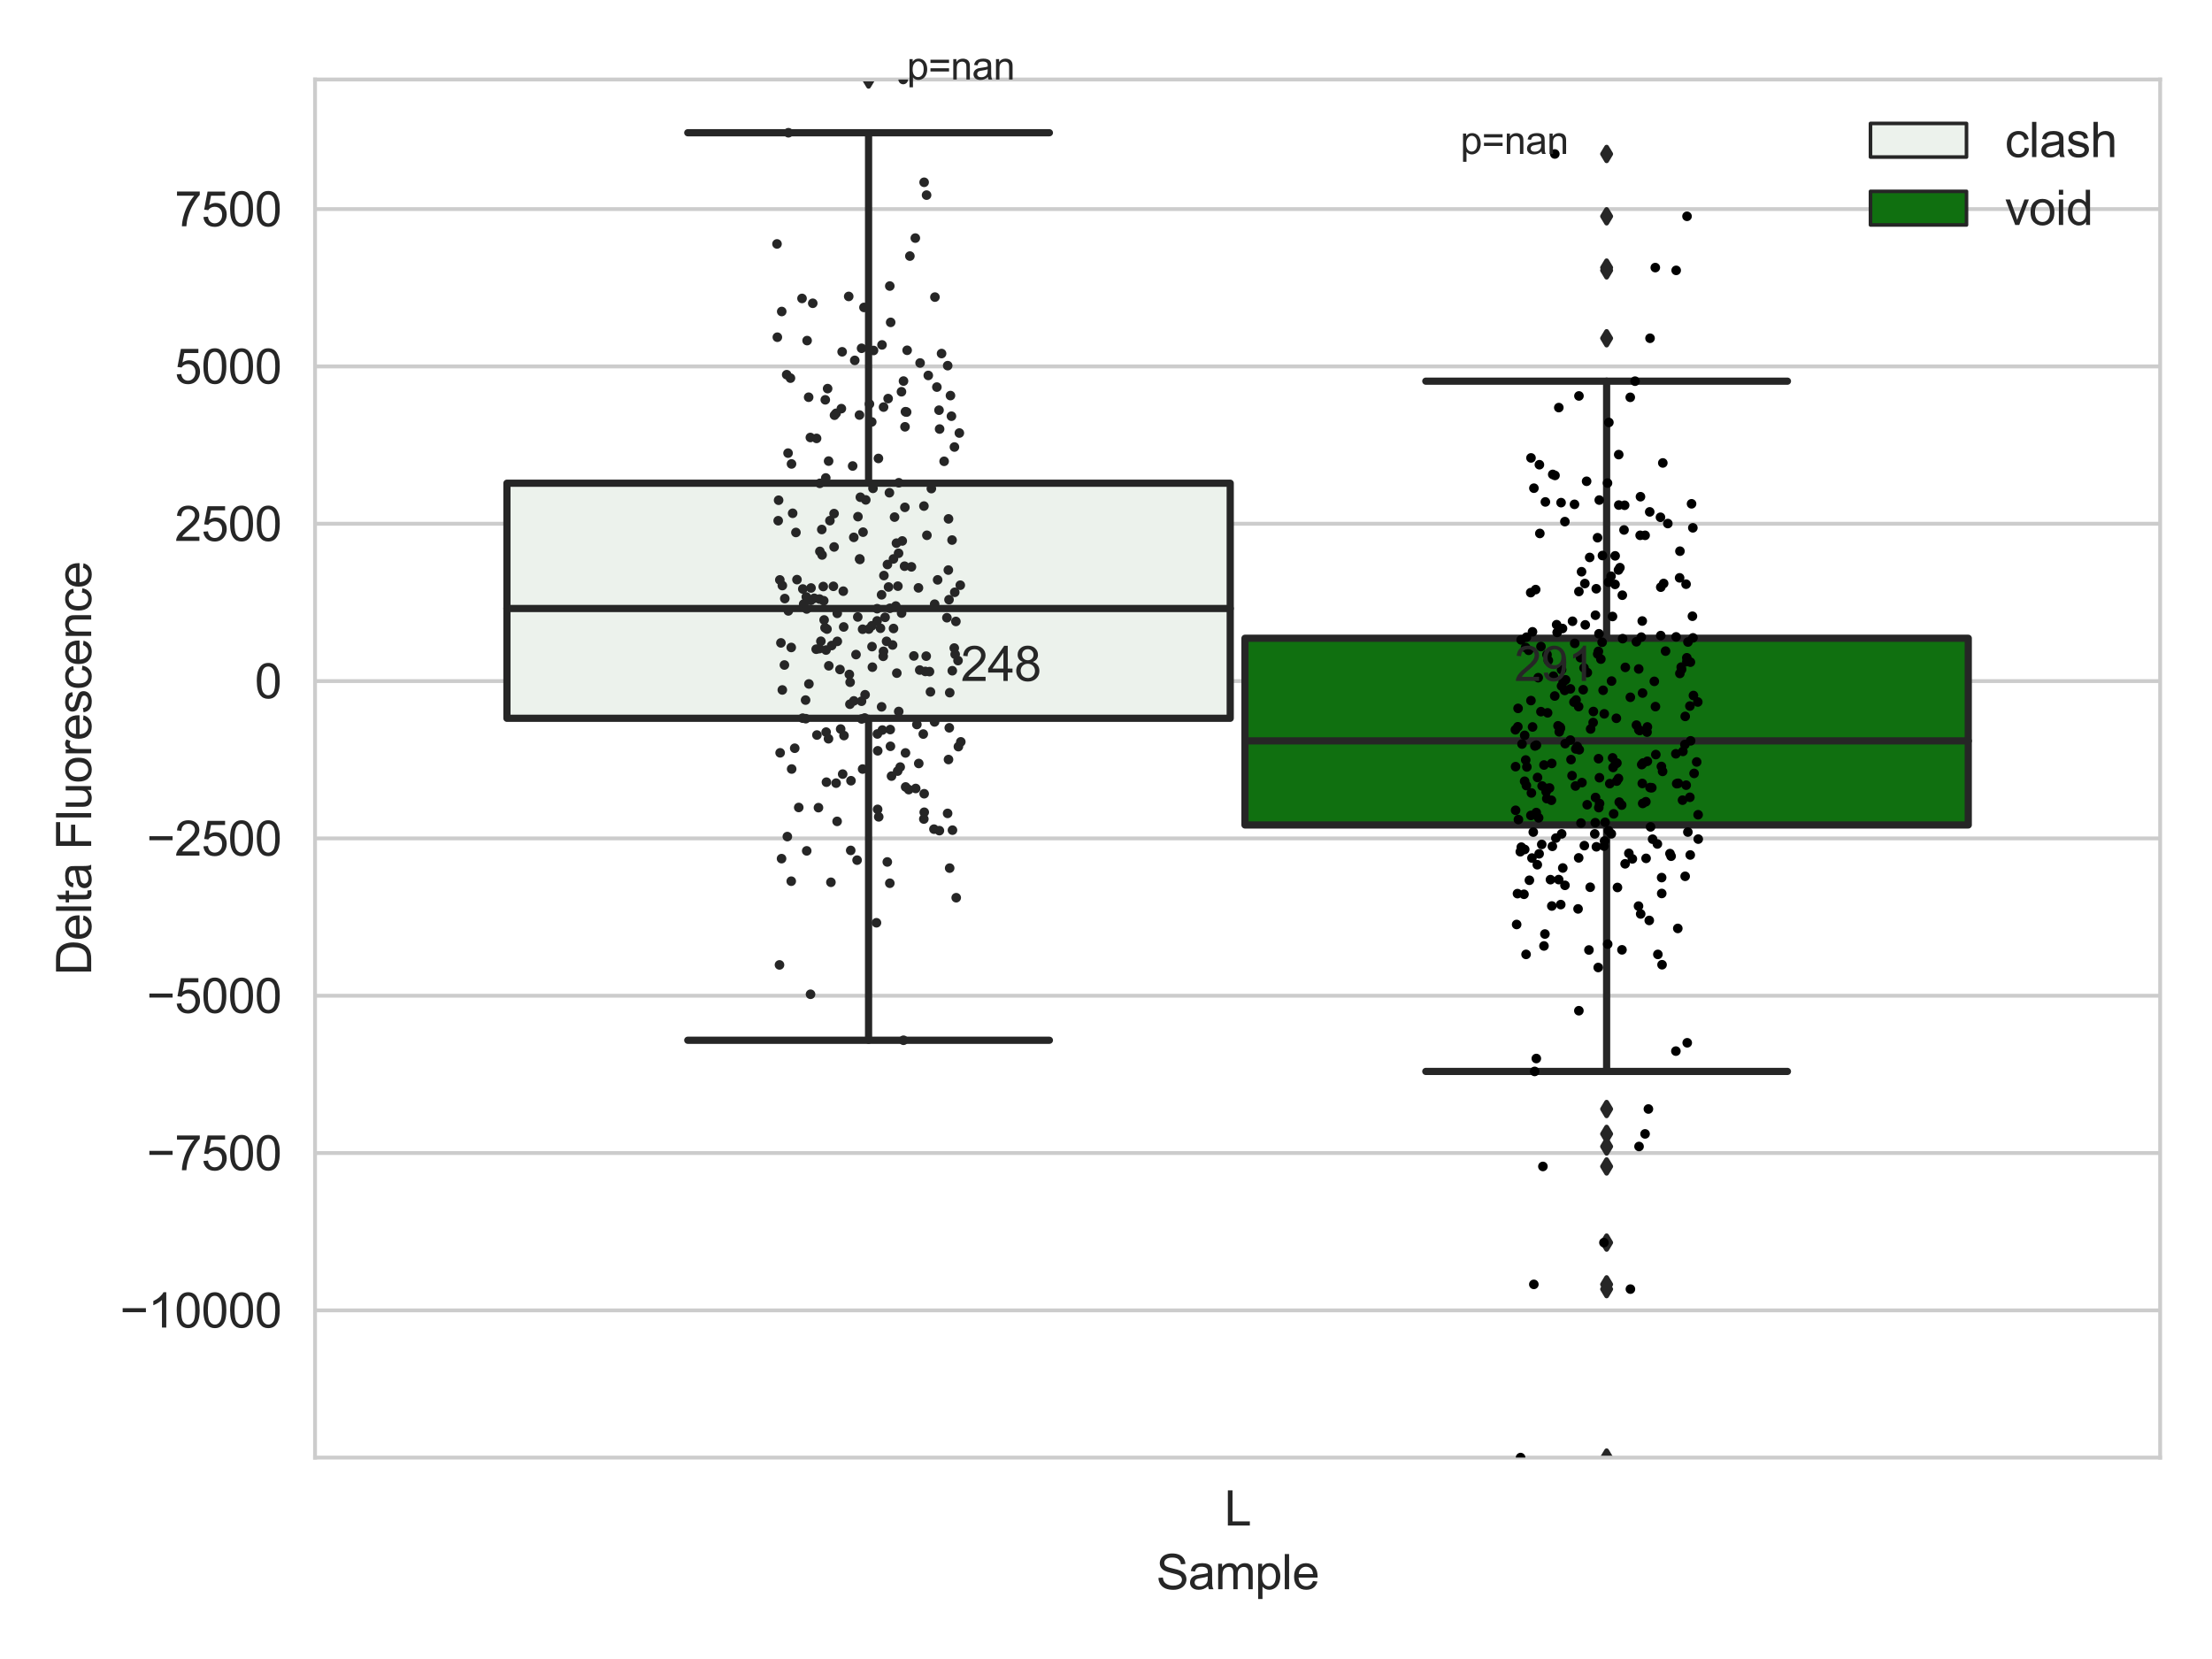 <?xml version="1.0" encoding="utf-8" standalone="no"?>
<!DOCTYPE svg PUBLIC "-//W3C//DTD SVG 1.1//EN"
  "http://www.w3.org/Graphics/SVG/1.1/DTD/svg11.dtd">
<svg xmlns:xlink="http://www.w3.org/1999/xlink" width="460.8pt" height="345.6pt" viewBox="0 0 460.8 345.6" xmlns="http://www.w3.org/2000/svg" version="1.1">
 <defs>
  <style type="text/css">*{stroke-linejoin: round; stroke-linecap: butt}</style>
 </defs>
 <g id="figure_1">
  <g id="patch_1">
   <path d="M 0 345.6 
L 460.8 345.6 
L 460.8 0 
L 0 0 
z
" style="fill: #ffffff"/>
  </g>
  <g id="axes_1">
   <g id="patch_2">
    <path d="M 65.63 303.64 
L 450 303.64 
L 450 16.561 
L 65.63 16.561 
z
" style="fill: #ffffff"/>
   </g>
   <g id="matplotlib.axis_1">
    <g id="xtick_1">
     <g id="text_1">
      <!-- L -->
      <g style="fill: #262626" transform="translate(255.035 317.798)scale(0.1 -0.1)">
       <defs>
        <path id="ArialMT-4c" d="M 469 0 
L 469 4581 
L 1075 4581 
L 1075 541 
L 3331 541 
L 3331 0 
L 469 0 
z
" transform="scale(0.016)"/>
       </defs>
       <use xlink:href="#ArialMT-4c"/>
      </g>
     </g>
    </g>
    <g id="text_2">
     <!-- Sample -->
     <g style="fill: #262626" transform="translate(240.863 331.065)scale(0.1 -0.1)">
      <defs>
       <path id="ArialMT-53" d="M 288 1472 
L 859 1522 
Q 900 1178 1048 958 
Q 1197 738 1509 602 
Q 1822 466 2213 466 
Q 2559 466 2825 569 
Q 3091 672 3220 851 
Q 3350 1031 3350 1244 
Q 3350 1459 3225 1620 
Q 3100 1781 2813 1891 
Q 2628 1963 1997 2114 
Q 1366 2266 1113 2400 
Q 784 2572 623 2826 
Q 463 3081 463 3397 
Q 463 3744 659 4045 
Q 856 4347 1234 4503 
Q 1613 4659 2075 4659 
Q 2584 4659 2973 4495 
Q 3363 4331 3572 4012 
Q 3781 3694 3797 3291 
L 3216 3247 
Q 3169 3681 2898 3903 
Q 2628 4125 2100 4125 
Q 1550 4125 1298 3923 
Q 1047 3722 1047 3438 
Q 1047 3191 1225 3031 
Q 1400 2872 2139 2705 
Q 2878 2538 3153 2413 
Q 3553 2228 3743 1945 
Q 3934 1663 3934 1294 
Q 3934 928 3725 604 
Q 3516 281 3123 101 
Q 2731 -78 2241 -78 
Q 1619 -78 1198 103 
Q 778 284 539 648 
Q 300 1013 288 1472 
z
" transform="scale(0.016)"/>
       <path id="ArialMT-61" d="M 2588 409 
Q 2275 144 1986 34 
Q 1697 -75 1366 -75 
Q 819 -75 525 192 
Q 231 459 231 875 
Q 231 1119 342 1320 
Q 453 1522 633 1644 
Q 813 1766 1038 1828 
Q 1203 1872 1538 1913 
Q 2219 1994 2541 2106 
Q 2544 2222 2544 2253 
Q 2544 2597 2384 2738 
Q 2169 2928 1744 2928 
Q 1347 2928 1158 2789 
Q 969 2650 878 2297 
L 328 2372 
Q 403 2725 575 2942 
Q 747 3159 1072 3276 
Q 1397 3394 1825 3394 
Q 2250 3394 2515 3294 
Q 2781 3194 2906 3042 
Q 3031 2891 3081 2659 
Q 3109 2516 3109 2141 
L 3109 1391 
Q 3109 606 3145 398 
Q 3181 191 3288 0 
L 2700 0 
Q 2613 175 2588 409 
z
M 2541 1666 
Q 2234 1541 1622 1453 
Q 1275 1403 1131 1340 
Q 988 1278 909 1158 
Q 831 1038 831 891 
Q 831 666 1001 516 
Q 1172 366 1500 366 
Q 1825 366 2078 508 
Q 2331 650 2450 897 
Q 2541 1088 2541 1459 
L 2541 1666 
z
" transform="scale(0.016)"/>
       <path id="ArialMT-6d" d="M 422 0 
L 422 3319 
L 925 3319 
L 925 2853 
Q 1081 3097 1340 3245 
Q 1600 3394 1931 3394 
Q 2300 3394 2536 3241 
Q 2772 3088 2869 2813 
Q 3263 3394 3894 3394 
Q 4388 3394 4653 3120 
Q 4919 2847 4919 2278 
L 4919 0 
L 4359 0 
L 4359 2091 
Q 4359 2428 4304 2576 
Q 4250 2725 4106 2815 
Q 3963 2906 3769 2906 
Q 3419 2906 3187 2673 
Q 2956 2441 2956 1928 
L 2956 0 
L 2394 0 
L 2394 2156 
Q 2394 2531 2256 2718 
Q 2119 2906 1806 2906 
Q 1569 2906 1367 2781 
Q 1166 2656 1075 2415 
Q 984 2175 984 1722 
L 984 0 
L 422 0 
z
" transform="scale(0.016)"/>
       <path id="ArialMT-70" d="M 422 -1272 
L 422 3319 
L 934 3319 
L 934 2888 
Q 1116 3141 1344 3267 
Q 1572 3394 1897 3394 
Q 2322 3394 2647 3175 
Q 2972 2956 3137 2557 
Q 3303 2159 3303 1684 
Q 3303 1175 3120 767 
Q 2938 359 2589 142 
Q 2241 -75 1856 -75 
Q 1575 -75 1351 44 
Q 1128 163 984 344 
L 984 -1272 
L 422 -1272 
z
M 931 1641 
Q 931 1000 1190 694 
Q 1450 388 1819 388 
Q 2194 388 2461 705 
Q 2728 1022 2728 1688 
Q 2728 2322 2467 2637 
Q 2206 2953 1844 2953 
Q 1484 2953 1207 2617 
Q 931 2281 931 1641 
z
" transform="scale(0.016)"/>
       <path id="ArialMT-6c" d="M 409 0 
L 409 4581 
L 972 4581 
L 972 0 
L 409 0 
z
" transform="scale(0.016)"/>
       <path id="ArialMT-65" d="M 2694 1069 
L 3275 997 
Q 3138 488 2766 206 
Q 2394 -75 1816 -75 
Q 1088 -75 661 373 
Q 234 822 234 1631 
Q 234 2469 665 2931 
Q 1097 3394 1784 3394 
Q 2450 3394 2872 2941 
Q 3294 2488 3294 1666 
Q 3294 1616 3291 1516 
L 816 1516 
Q 847 969 1125 678 
Q 1403 388 1819 388 
Q 2128 388 2347 550 
Q 2566 713 2694 1069 
z
M 847 1978 
L 2700 1978 
Q 2663 2397 2488 2606 
Q 2219 2931 1791 2931 
Q 1403 2931 1139 2672 
Q 875 2413 847 1978 
z
" transform="scale(0.016)"/>
      </defs>
      <use xlink:href="#ArialMT-53"/>
      <use xlink:href="#ArialMT-61" x="66.699"/>
      <use xlink:href="#ArialMT-6d" x="122.314"/>
      <use xlink:href="#ArialMT-70" x="205.615"/>
      <use xlink:href="#ArialMT-6c" x="261.23"/>
      <use xlink:href="#ArialMT-65" x="283.447"/>
     </g>
    </g>
   </g>
   <g id="matplotlib.axis_2">
    <g id="ytick_1">
     <g id="line2d_1">
      <path d="M 65.63 272.974 
L 450 272.974 
" clip-path="url(#p95c4b0cb39)" style="fill: none; stroke: #cccccc; stroke-width: 0.8; stroke-linecap: round"/>
     </g>
     <g id="text_3">
      <!-- −10000 -->
      <g style="fill: #262626" transform="translate(24.985 276.553)scale(0.1 -0.1)">
       <defs>
        <path id="ArialMT-2212" d="M 3381 1997 
L 356 1997 
L 356 2522 
L 3381 2522 
L 3381 1997 
z
" transform="scale(0.016)"/>
        <path id="ArialMT-31" d="M 2384 0 
L 1822 0 
L 1822 3584 
Q 1619 3391 1289 3197 
Q 959 3003 697 2906 
L 697 3450 
Q 1169 3672 1522 3987 
Q 1875 4303 2022 4600 
L 2384 4600 
L 2384 0 
z
" transform="scale(0.016)"/>
        <path id="ArialMT-30" d="M 266 2259 
Q 266 3072 433 3567 
Q 600 4063 929 4331 
Q 1259 4600 1759 4600 
Q 2128 4600 2406 4451 
Q 2684 4303 2865 4023 
Q 3047 3744 3150 3342 
Q 3253 2941 3253 2259 
Q 3253 1453 3087 958 
Q 2922 463 2592 192 
Q 2263 -78 1759 -78 
Q 1097 -78 719 397 
Q 266 969 266 2259 
z
M 844 2259 
Q 844 1131 1108 757 
Q 1372 384 1759 384 
Q 2147 384 2411 759 
Q 2675 1134 2675 2259 
Q 2675 3391 2411 3762 
Q 2147 4134 1753 4134 
Q 1366 4134 1134 3806 
Q 844 3388 844 2259 
z
" transform="scale(0.016)"/>
       </defs>
       <use xlink:href="#ArialMT-2212"/>
       <use xlink:href="#ArialMT-31" x="58.398"/>
       <use xlink:href="#ArialMT-30" x="114.014"/>
       <use xlink:href="#ArialMT-30" x="169.629"/>
       <use xlink:href="#ArialMT-30" x="225.244"/>
       <use xlink:href="#ArialMT-30" x="280.859"/>
      </g>
     </g>
    </g>
    <g id="ytick_2">
     <g id="line2d_2">
      <path d="M 65.63 240.2 
L 450 240.2 
" clip-path="url(#p95c4b0cb39)" style="fill: none; stroke: #cccccc; stroke-width: 0.8; stroke-linecap: round"/>
     </g>
     <g id="text_4">
      <!-- −7500 -->
      <g style="fill: #262626" transform="translate(30.546 243.779)scale(0.1 -0.1)">
       <defs>
        <path id="ArialMT-37" d="M 303 3981 
L 303 4522 
L 3269 4522 
L 3269 4084 
Q 2831 3619 2401 2847 
Q 1972 2075 1738 1259 
Q 1569 684 1522 0 
L 944 0 
Q 953 541 1156 1306 
Q 1359 2072 1739 2783 
Q 2119 3494 2547 3981 
L 303 3981 
z
" transform="scale(0.016)"/>
        <path id="ArialMT-35" d="M 266 1200 
L 856 1250 
Q 922 819 1161 601 
Q 1400 384 1738 384 
Q 2144 384 2425 690 
Q 2706 997 2706 1503 
Q 2706 1984 2436 2262 
Q 2166 2541 1728 2541 
Q 1456 2541 1237 2417 
Q 1019 2294 894 2097 
L 366 2166 
L 809 4519 
L 3088 4519 
L 3088 3981 
L 1259 3981 
L 1013 2750 
Q 1425 3038 1878 3038 
Q 2478 3038 2890 2622 
Q 3303 2206 3303 1553 
Q 3303 931 2941 478 
Q 2500 -78 1738 -78 
Q 1113 -78 717 272 
Q 322 622 266 1200 
z
" transform="scale(0.016)"/>
       </defs>
       <use xlink:href="#ArialMT-2212"/>
       <use xlink:href="#ArialMT-37" x="58.398"/>
       <use xlink:href="#ArialMT-35" x="114.014"/>
       <use xlink:href="#ArialMT-30" x="169.629"/>
       <use xlink:href="#ArialMT-30" x="225.244"/>
      </g>
     </g>
    </g>
    <g id="ytick_3">
     <g id="line2d_3">
      <path d="M 65.63 207.427 
L 450 207.427 
" clip-path="url(#p95c4b0cb39)" style="fill: none; stroke: #cccccc; stroke-width: 0.8; stroke-linecap: round"/>
     </g>
     <g id="text_5">
      <!-- −5000 -->
      <g style="fill: #262626" transform="translate(30.546 211.006)scale(0.1 -0.1)">
       <use xlink:href="#ArialMT-2212"/>
       <use xlink:href="#ArialMT-35" x="58.398"/>
       <use xlink:href="#ArialMT-30" x="114.014"/>
       <use xlink:href="#ArialMT-30" x="169.629"/>
       <use xlink:href="#ArialMT-30" x="225.244"/>
      </g>
     </g>
    </g>
    <g id="ytick_4">
     <g id="line2d_4">
      <path d="M 65.63 174.653 
L 450 174.653 
" clip-path="url(#p95c4b0cb39)" style="fill: none; stroke: #cccccc; stroke-width: 0.8; stroke-linecap: round"/>
     </g>
     <g id="text_6">
      <!-- −2500 -->
      <g style="fill: #262626" transform="translate(30.546 178.232)scale(0.1 -0.1)">
       <defs>
        <path id="ArialMT-32" d="M 3222 541 
L 3222 0 
L 194 0 
Q 188 203 259 391 
Q 375 700 629 1000 
Q 884 1300 1366 1694 
Q 2113 2306 2375 2664 
Q 2638 3022 2638 3341 
Q 2638 3675 2398 3904 
Q 2159 4134 1775 4134 
Q 1369 4134 1125 3890 
Q 881 3647 878 3216 
L 300 3275 
Q 359 3922 746 4261 
Q 1134 4600 1788 4600 
Q 2447 4600 2831 4234 
Q 3216 3869 3216 3328 
Q 3216 3053 3103 2787 
Q 2991 2522 2730 2228 
Q 2469 1934 1863 1422 
Q 1356 997 1212 845 
Q 1069 694 975 541 
L 3222 541 
z
" transform="scale(0.016)"/>
       </defs>
       <use xlink:href="#ArialMT-2212"/>
       <use xlink:href="#ArialMT-32" x="58.398"/>
       <use xlink:href="#ArialMT-35" x="114.014"/>
       <use xlink:href="#ArialMT-30" x="169.629"/>
       <use xlink:href="#ArialMT-30" x="225.244"/>
      </g>
     </g>
    </g>
    <g id="ytick_5">
     <g id="line2d_5">
      <path d="M 65.63 141.879 
L 450 141.879 
" clip-path="url(#p95c4b0cb39)" style="fill: none; stroke: #cccccc; stroke-width: 0.8; stroke-linecap: round"/>
     </g>
     <g id="text_7">
      <!-- 0 -->
      <g style="fill: #262626" transform="translate(53.069 145.458)scale(0.1 -0.1)">
       <use xlink:href="#ArialMT-30"/>
      </g>
     </g>
    </g>
    <g id="ytick_6">
     <g id="line2d_6">
      <path d="M 65.63 109.105 
L 450 109.105 
" clip-path="url(#p95c4b0cb39)" style="fill: none; stroke: #cccccc; stroke-width: 0.8; stroke-linecap: round"/>
     </g>
     <g id="text_8">
      <!-- 2500 -->
      <g style="fill: #262626" transform="translate(36.386 112.684)scale(0.1 -0.1)">
       <use xlink:href="#ArialMT-32"/>
       <use xlink:href="#ArialMT-35" x="55.615"/>
       <use xlink:href="#ArialMT-30" x="111.23"/>
       <use xlink:href="#ArialMT-30" x="166.846"/>
      </g>
     </g>
    </g>
    <g id="ytick_7">
     <g id="line2d_7">
      <path d="M 65.63 76.332 
L 450 76.332 
" clip-path="url(#p95c4b0cb39)" style="fill: none; stroke: #cccccc; stroke-width: 0.8; stroke-linecap: round"/>
     </g>
     <g id="text_9">
      <!-- 5000 -->
      <g style="fill: #262626" transform="translate(36.386 79.911)scale(0.1 -0.1)">
       <use xlink:href="#ArialMT-35"/>
       <use xlink:href="#ArialMT-30" x="55.615"/>
       <use xlink:href="#ArialMT-30" x="111.23"/>
       <use xlink:href="#ArialMT-30" x="166.846"/>
      </g>
     </g>
    </g>
    <g id="ytick_8">
     <g id="line2d_8">
      <path d="M 65.63 43.558 
L 450 43.558 
" clip-path="url(#p95c4b0cb39)" style="fill: none; stroke: #cccccc; stroke-width: 0.8; stroke-linecap: round"/>
     </g>
     <g id="text_10">
      <!-- 7500 -->
      <g style="fill: #262626" transform="translate(36.386 47.137)scale(0.1 -0.1)">
       <use xlink:href="#ArialMT-37"/>
       <use xlink:href="#ArialMT-35" x="55.615"/>
       <use xlink:href="#ArialMT-30" x="111.23"/>
       <use xlink:href="#ArialMT-30" x="166.846"/>
      </g>
     </g>
    </g>
    <g id="text_11">
     <!-- Delta Fluorescence -->
     <g style="fill: #262626" transform="translate(18.997 203.174)rotate(-90)scale(0.1 -0.1)">
      <defs>
       <path id="ArialMT-44" d="M 494 0 
L 494 4581 
L 2072 4581 
Q 2606 4581 2888 4516 
Q 3281 4425 3559 4188 
Q 3922 3881 4101 3404 
Q 4281 2928 4281 2316 
Q 4281 1794 4159 1391 
Q 4038 988 3847 723 
Q 3656 459 3429 307 
Q 3203 156 2883 78 
Q 2563 0 2147 0 
L 494 0 
z
M 1100 541 
L 2078 541 
Q 2531 541 2789 625 
Q 3047 709 3200 863 
Q 3416 1078 3536 1442 
Q 3656 1806 3656 2325 
Q 3656 3044 3420 3430 
Q 3184 3816 2847 3947 
Q 2603 4041 2063 4041 
L 1100 4041 
L 1100 541 
z
" transform="scale(0.016)"/>
       <path id="ArialMT-74" d="M 1650 503 
L 1731 6 
Q 1494 -44 1306 -44 
Q 1000 -44 831 53 
Q 663 150 594 308 
Q 525 466 525 972 
L 525 2881 
L 113 2881 
L 113 3319 
L 525 3319 
L 525 4141 
L 1084 4478 
L 1084 3319 
L 1650 3319 
L 1650 2881 
L 1084 2881 
L 1084 941 
Q 1084 700 1114 631 
Q 1144 563 1211 522 
Q 1278 481 1403 481 
Q 1497 481 1650 503 
z
" transform="scale(0.016)"/>
       <path id="ArialMT-20" transform="scale(0.016)"/>
       <path id="ArialMT-46" d="M 525 0 
L 525 4581 
L 3616 4581 
L 3616 4041 
L 1131 4041 
L 1131 2622 
L 3281 2622 
L 3281 2081 
L 1131 2081 
L 1131 0 
L 525 0 
z
" transform="scale(0.016)"/>
       <path id="ArialMT-75" d="M 2597 0 
L 2597 488 
Q 2209 -75 1544 -75 
Q 1250 -75 995 37 
Q 741 150 617 320 
Q 494 491 444 738 
Q 409 903 409 1263 
L 409 3319 
L 972 3319 
L 972 1478 
Q 972 1038 1006 884 
Q 1059 663 1231 536 
Q 1403 409 1656 409 
Q 1909 409 2131 539 
Q 2353 669 2445 892 
Q 2538 1116 2538 1541 
L 2538 3319 
L 3100 3319 
L 3100 0 
L 2597 0 
z
" transform="scale(0.016)"/>
       <path id="ArialMT-6f" d="M 213 1659 
Q 213 2581 725 3025 
Q 1153 3394 1769 3394 
Q 2453 3394 2887 2945 
Q 3322 2497 3322 1706 
Q 3322 1066 3130 698 
Q 2938 331 2570 128 
Q 2203 -75 1769 -75 
Q 1072 -75 642 372 
Q 213 819 213 1659 
z
M 791 1659 
Q 791 1022 1069 705 
Q 1347 388 1769 388 
Q 2188 388 2466 706 
Q 2744 1025 2744 1678 
Q 2744 2294 2464 2611 
Q 2184 2928 1769 2928 
Q 1347 2928 1069 2612 
Q 791 2297 791 1659 
z
" transform="scale(0.016)"/>
       <path id="ArialMT-72" d="M 416 0 
L 416 3319 
L 922 3319 
L 922 2816 
Q 1116 3169 1280 3281 
Q 1444 3394 1641 3394 
Q 1925 3394 2219 3213 
L 2025 2691 
Q 1819 2813 1613 2813 
Q 1428 2813 1281 2702 
Q 1134 2591 1072 2394 
Q 978 2094 978 1738 
L 978 0 
L 416 0 
z
" transform="scale(0.016)"/>
       <path id="ArialMT-73" d="M 197 991 
L 753 1078 
Q 800 744 1014 566 
Q 1228 388 1613 388 
Q 2000 388 2187 545 
Q 2375 703 2375 916 
Q 2375 1106 2209 1216 
Q 2094 1291 1634 1406 
Q 1016 1563 777 1677 
Q 538 1791 414 1992 
Q 291 2194 291 2438 
Q 291 2659 392 2848 
Q 494 3038 669 3163 
Q 800 3259 1026 3326 
Q 1253 3394 1513 3394 
Q 1903 3394 2198 3281 
Q 2494 3169 2634 2976 
Q 2775 2784 2828 2463 
L 2278 2388 
Q 2241 2644 2061 2787 
Q 1881 2931 1553 2931 
Q 1166 2931 1000 2803 
Q 834 2675 834 2503 
Q 834 2394 903 2306 
Q 972 2216 1119 2156 
Q 1203 2125 1616 2013 
Q 2213 1853 2448 1751 
Q 2684 1650 2818 1456 
Q 2953 1263 2953 975 
Q 2953 694 2789 445 
Q 2625 197 2315 61 
Q 2006 -75 1616 -75 
Q 969 -75 630 194 
Q 291 463 197 991 
z
" transform="scale(0.016)"/>
       <path id="ArialMT-63" d="M 2588 1216 
L 3141 1144 
Q 3050 572 2676 248 
Q 2303 -75 1759 -75 
Q 1078 -75 664 370 
Q 250 816 250 1647 
Q 250 2184 428 2587 
Q 606 2991 970 3192 
Q 1334 3394 1763 3394 
Q 2303 3394 2647 3120 
Q 2991 2847 3088 2344 
L 2541 2259 
Q 2463 2594 2264 2762 
Q 2066 2931 1784 2931 
Q 1359 2931 1093 2626 
Q 828 2322 828 1663 
Q 828 994 1084 691 
Q 1341 388 1753 388 
Q 2084 388 2306 591 
Q 2528 794 2588 1216 
z
" transform="scale(0.016)"/>
       <path id="ArialMT-6e" d="M 422 0 
L 422 3319 
L 928 3319 
L 928 2847 
Q 1294 3394 1984 3394 
Q 2284 3394 2536 3286 
Q 2788 3178 2913 3003 
Q 3038 2828 3088 2588 
Q 3119 2431 3119 2041 
L 3119 0 
L 2556 0 
L 2556 2019 
Q 2556 2363 2490 2533 
Q 2425 2703 2258 2804 
Q 2091 2906 1866 2906 
Q 1506 2906 1245 2678 
Q 984 2450 984 1813 
L 984 0 
L 422 0 
z
" transform="scale(0.016)"/>
      </defs>
      <use xlink:href="#ArialMT-44"/>
      <use xlink:href="#ArialMT-65" x="72.217"/>
      <use xlink:href="#ArialMT-6c" x="127.832"/>
      <use xlink:href="#ArialMT-74" x="150.049"/>
      <use xlink:href="#ArialMT-61" x="177.832"/>
      <use xlink:href="#ArialMT-20" x="233.447"/>
      <use xlink:href="#ArialMT-46" x="261.23"/>
      <use xlink:href="#ArialMT-6c" x="322.314"/>
      <use xlink:href="#ArialMT-75" x="344.531"/>
      <use xlink:href="#ArialMT-6f" x="400.146"/>
      <use xlink:href="#ArialMT-72" x="455.762"/>
      <use xlink:href="#ArialMT-65" x="489.062"/>
      <use xlink:href="#ArialMT-73" x="544.678"/>
      <use xlink:href="#ArialMT-63" x="594.678"/>
      <use xlink:href="#ArialMT-65" x="644.678"/>
      <use xlink:href="#ArialMT-6e" x="700.293"/>
      <use xlink:href="#ArialMT-63" x="755.908"/>
      <use xlink:href="#ArialMT-65" x="805.908"/>
     </g>
    </g>
   </g>
   <g id="patch_3">
    <path d="M 105.604 149.635 
L 256.278 149.635 
L 256.278 100.661 
L 105.604 100.661 
L 105.604 149.635 
z
" clip-path="url(#p95c4b0cb39)" style="fill: #ecf2ec; stroke: #262626; stroke-width: 1.5; stroke-linejoin: miter"/>
   </g>
   <g id="patch_4">
    <path d="M 259.352 171.855 
L 410.026 171.855 
L 410.026 132.961 
L 259.352 132.961 
L 259.352 171.855 
z
" clip-path="url(#p95c4b0cb39)" style="fill: #107010; stroke: #262626; stroke-width: 1.5; stroke-linejoin: miter"/>
   </g>
   <g id="patch_5">
    <path d="M 257.815 141.879 
L 257.815 141.879 
L 257.815 141.879 
L 257.815 141.879 
z
" clip-path="url(#p95c4b0cb39)" style="fill: #ecf2ec; stroke: #262626; stroke-width: 0.75; stroke-linejoin: miter"/>
   </g>
   <g id="patch_6">
    <path d="M 257.815 141.879 
L 257.815 141.879 
L 257.815 141.879 
L 257.815 141.879 
z
" clip-path="url(#p95c4b0cb39)" style="fill: #107010; stroke: #262626; stroke-width: 0.75; stroke-linejoin: miter"/>
   </g>
   <g id="PathCollection_1"/>
   <g id="PathCollection_2"/>
   <g id="line2d_9">
    <path d="M 180.941 149.635 
L 180.941 216.705 
" clip-path="url(#p95c4b0cb39)" style="fill: none; stroke: #262626; stroke-width: 1.5; stroke-linecap: round"/>
   </g>
   <g id="line2d_10">
    <path d="M 180.941 100.661 
L 180.941 27.654 
" clip-path="url(#p95c4b0cb39)" style="fill: none; stroke: #262626; stroke-width: 1.5; stroke-linecap: round"/>
   </g>
   <g id="line2d_11">
    <path d="M 143.273 216.705 
L 218.609 216.705 
" clip-path="url(#p95c4b0cb39)" style="fill: none; stroke: #262626; stroke-width: 1.5; stroke-linecap: round"/>
   </g>
   <g id="line2d_12">
    <path d="M 143.273 27.654 
L 218.609 27.654 
" clip-path="url(#p95c4b0cb39)" style="fill: none; stroke: #262626; stroke-width: 1.5; stroke-linecap: round"/>
   </g>
   <g id="line2d_13">
    <defs>
     <path id="mb6a157415c" d="M -0 1.414 
L 0.849 0 
L 0 -1.414 
L -0.849 -0 
z
" style="stroke: #262626; stroke-linejoin: miter"/>
    </defs>
    <g clip-path="url(#p95c4b0cb39)">
     <use xlink:href="#mb6a157415c" x="180.941" y="16.561" style="fill: #262626; stroke: #262626; stroke-linejoin: miter"/>
    </g>
   </g>
   <g id="line2d_14">
    <path d="M 334.689 171.855 
L 334.689 223.198 
" clip-path="url(#p95c4b0cb39)" style="fill: none; stroke: #262626; stroke-width: 1.5; stroke-linecap: round"/>
   </g>
   <g id="line2d_15">
    <path d="M 334.689 132.961 
L 334.689 79.404 
" clip-path="url(#p95c4b0cb39)" style="fill: none; stroke: #262626; stroke-width: 1.5; stroke-linecap: round"/>
   </g>
   <g id="line2d_16">
    <path d="M 297.021 223.198 
L 372.357 223.198 
" clip-path="url(#p95c4b0cb39)" style="fill: none; stroke: #262626; stroke-width: 1.5; stroke-linecap: round"/>
   </g>
   <g id="line2d_17">
    <path d="M 297.021 79.404 
L 372.357 79.404 
" clip-path="url(#p95c4b0cb39)" style="fill: none; stroke: #262626; stroke-width: 1.5; stroke-linecap: round"/>
   </g>
   <g id="line2d_18">
    <g clip-path="url(#p95c4b0cb39)">
     <use xlink:href="#mb6a157415c" x="334.689" y="303.64" style="fill: #262626; stroke: #262626; stroke-linejoin: miter"/>
     <use xlink:href="#mb6a157415c" x="334.689" y="267.558" style="fill: #262626; stroke: #262626; stroke-linejoin: miter"/>
     <use xlink:href="#mb6a157415c" x="334.689" y="258.854" style="fill: #262626; stroke: #262626; stroke-linejoin: miter"/>
     <use xlink:href="#mb6a157415c" x="334.689" y="236.212" style="fill: #262626; stroke: #262626; stroke-linejoin: miter"/>
     <use xlink:href="#mb6a157415c" x="334.689" y="242.992" style="fill: #262626; stroke: #262626; stroke-linejoin: miter"/>
     <use xlink:href="#mb6a157415c" x="334.689" y="268.546" style="fill: #262626; stroke: #262626; stroke-linejoin: miter"/>
     <use xlink:href="#mb6a157415c" x="334.689" y="238.834" style="fill: #262626; stroke: #262626; stroke-linejoin: miter"/>
     <use xlink:href="#mb6a157415c" x="334.689" y="231.027" style="fill: #262626; stroke: #262626; stroke-linejoin: miter"/>
     <use xlink:href="#mb6a157415c" x="334.689" y="56.323" style="fill: #262626; stroke: #262626; stroke-linejoin: miter"/>
     <use xlink:href="#mb6a157415c" x="334.689" y="45.06" style="fill: #262626; stroke: #262626; stroke-linejoin: miter"/>
     <use xlink:href="#mb6a157415c" x="334.689" y="70.464" style="fill: #262626; stroke: #262626; stroke-linejoin: miter"/>
     <use xlink:href="#mb6a157415c" x="334.689" y="32.074" style="fill: #262626; stroke: #262626; stroke-linejoin: miter"/>
     <use xlink:href="#mb6a157415c" x="334.689" y="55.743" style="fill: #262626; stroke: #262626; stroke-linejoin: miter"/>
    </g>
   </g>
   <g id="line2d_19">
    <path d="M 105.604 126.759 
L 256.278 126.759 
" clip-path="url(#p95c4b0cb39)" style="fill: none; stroke: #262626; stroke-width: 1.5; stroke-linecap: round"/>
   </g>
   <g id="line2d_20">
    <path d="M 259.352 154.332 
L 410.026 154.332 
" clip-path="url(#p95c4b0cb39)" style="fill: none; stroke: #262626; stroke-width: 1.5; stroke-linecap: round"/>
   </g>
   <g id="patch_7">
    <path d="M 65.63 303.64 
L 65.63 16.561 
" style="fill: none; stroke: #cccccc; stroke-width: 0.8; stroke-linejoin: miter; stroke-linecap: square"/>
   </g>
   <g id="patch_8">
    <path d="M 450 303.64 
L 450 16.561 
" style="fill: none; stroke: #cccccc; stroke-width: 0.8; stroke-linejoin: miter; stroke-linecap: square"/>
   </g>
   <g id="patch_9">
    <path d="M 65.63 303.64 
L 450 303.64 
" style="fill: none; stroke: #cccccc; stroke-width: 0.8; stroke-linejoin: miter; stroke-linecap: square"/>
   </g>
   <g id="patch_10">
    <path d="M 65.63 16.561 
L 450 16.561 
" style="fill: none; stroke: #cccccc; stroke-width: 0.8; stroke-linejoin: miter; stroke-linecap: square"/>
   </g>
   <g id="PathCollection_3">
    <defs>
     <path id="C0_0_cba58d01d1" d="M 0 1 
C 0.265 1 0.52 0.895 0.707 0.707 
C 0.895 0.52 1 0.265 1 -0 
C 1 -0.265 0.895 -0.52 0.707 -0.707 
C 0.52 -0.895 0.265 -1 0 -1 
C -0.265 -1 -0.52 -0.895 -0.707 -0.707 
C -0.895 -0.52 -1 -0.265 -1 0 
C -1 0.265 -0.895 0.52 -0.707 0.707 
C -0.52 0.895 -0.265 1 0 1 
z
"/>
    </defs>
    <g clip-path="url(#p95c4b0cb39)">
     <use xlink:href="#C0_0_cba58d01d1" x="196.68" y="96.1" style="fill: #262626"/>
    </g>
    <g clip-path="url(#p95c4b0cb39)">
     <use xlink:href="#C0_0_cba58d01d1" x="189.87" y="118.087" style="fill: #262626"/>
    </g>
    <g clip-path="url(#p95c4b0cb39)">
     <use xlink:href="#C0_0_cba58d01d1" x="197.849" y="144.297" style="fill: #262626"/>
    </g>
    <g clip-path="url(#p95c4b0cb39)">
     <use xlink:href="#C0_0_cba58d01d1" x="161.865" y="50.814" style="fill: #262626"/>
    </g>
    <g clip-path="url(#p95c4b0cb39)">
     <use xlink:href="#C0_0_cba58d01d1" x="178.061" y="75.072" style="fill: #262626"/>
    </g>
    <g clip-path="url(#p95c4b0cb39)">
     <use xlink:href="#C0_0_cba58d01d1" x="179.083" y="116.429" style="fill: #262626"/>
    </g>
    <g clip-path="url(#p95c4b0cb39)">
     <use xlink:href="#C0_0_cba58d01d1" x="175.67" y="123.15" style="fill: #262626"/>
    </g>
    <g clip-path="url(#p95c4b0cb39)">
     <use xlink:href="#C0_0_cba58d01d1" x="188.87" y="85.843" style="fill: #262626"/>
    </g>
    <g clip-path="url(#p95c4b0cb39)">
     <use xlink:href="#C0_0_cba58d01d1" x="183.417" y="130.877" style="fill: #262626"/>
    </g>
    <g clip-path="url(#p95c4b0cb39)">
     <use xlink:href="#C0_0_cba58d01d1" x="192.514" y="37.974" style="fill: #262626"/>
    </g>
    <g clip-path="url(#p95c4b0cb39)">
     <use xlink:href="#C0_0_cba58d01d1" x="191.674" y="75.617" style="fill: #262626"/>
    </g>
    <g clip-path="url(#p95c4b0cb39)">
     <use xlink:href="#C0_0_cba58d01d1" x="195.325" y="120.796" style="fill: #262626"/>
    </g>
    <g clip-path="url(#p95c4b0cb39)">
     <use xlink:href="#C0_0_cba58d01d1" x="199.13" y="129.458" style="fill: #262626"/>
    </g>
    <g clip-path="url(#p95c4b0cb39)">
     <use xlink:href="#C0_0_cba58d01d1" x="164.831" y="183.571" style="fill: #262626"/>
    </g>
    <g clip-path="url(#p95c4b0cb39)">
     <use xlink:href="#C0_0_cba58d01d1" x="187.235" y="100.566" style="fill: #262626"/>
    </g>
    <g clip-path="url(#p95c4b0cb39)">
     <use xlink:href="#C0_0_cba58d01d1" x="200.154" y="154.542" style="fill: #262626"/>
    </g>
    <g clip-path="url(#p95c4b0cb39)">
     <use xlink:href="#C0_0_cba58d01d1" x="194.764" y="61.89" style="fill: #262626"/>
    </g>
    <g clip-path="url(#p95c4b0cb39)">
     <use xlink:href="#C0_0_cba58d01d1" x="177.096" y="142.125" style="fill: #262626"/>
    </g>
    <g clip-path="url(#p95c4b0cb39)">
     <use xlink:href="#C0_0_cba58d01d1" x="185.366" y="183.994" style="fill: #262626"/>
    </g>
    <g clip-path="url(#p95c4b0cb39)">
     <use xlink:href="#C0_0_cba58d01d1" x="162.678" y="133.926" style="fill: #262626"/>
    </g>
    <g clip-path="url(#p95c4b0cb39)">
     <use xlink:href="#C0_0_cba58d01d1" x="165.807" y="110.922" style="fill: #262626"/>
    </g>
    <g clip-path="url(#p95c4b0cb39)">
     <use xlink:href="#C0_0_cba58d01d1" x="186.137" y="130.928" style="fill: #262626"/>
    </g>
    <g clip-path="url(#p95c4b0cb39)">
     <use xlink:href="#C0_0_cba58d01d1" x="170.026" y="135.242" style="fill: #262626"/>
    </g>
    <g clip-path="url(#p95c4b0cb39)">
     <use xlink:href="#C0_0_cba58d01d1" x="175.434" y="73.284" style="fill: #262626"/>
    </g>
    <g clip-path="url(#p95c4b0cb39)">
     <use xlink:href="#C0_0_cba58d01d1" x="171.257" y="115.614" style="fill: #262626"/>
    </g>
    <g clip-path="url(#p95c4b0cb39)">
     <use xlink:href="#C0_0_cba58d01d1" x="164.83" y="134.879" style="fill: #262626"/>
    </g>
    <g clip-path="url(#p95c4b0cb39)">
     <use xlink:href="#C0_0_cba58d01d1" x="197.594" y="108.091" style="fill: #262626"/>
    </g>
    <g clip-path="url(#p95c4b0cb39)">
     <use xlink:href="#C0_0_cba58d01d1" x="193.38" y="78.211" style="fill: #262626"/>
    </g>
    <g clip-path="url(#p95c4b0cb39)">
     <use xlink:href="#C0_0_cba58d01d1" x="174.431" y="133.609" style="fill: #262626"/>
    </g>
    <g clip-path="url(#p95c4b0cb39)">
     <use xlink:href="#C0_0_cba58d01d1" x="169.621" y="124.639" style="fill: #262626"/>
    </g>
    <g clip-path="url(#p95c4b0cb39)">
     <use xlink:href="#C0_0_cba58d01d1" x="177.275" y="162.64" style="fill: #262626"/>
    </g>
    <g clip-path="url(#p95c4b0cb39)">
     <use xlink:href="#C0_0_cba58d01d1" x="199.575" y="137.614" style="fill: #262626"/>
    </g>
    <g clip-path="url(#p95c4b0cb39)">
     <use xlink:href="#C0_0_cba58d01d1" x="168.054" y="177.251" style="fill: #262626"/>
    </g>
    <g clip-path="url(#p95c4b0cb39)">
     <use xlink:href="#C0_0_cba58d01d1" x="188.973" y="72.97" style="fill: #262626"/>
    </g>
    <g clip-path="url(#p95c4b0cb39)">
     <use xlink:href="#C0_0_cba58d01d1" x="173.841" y="86.497" style="fill: #262626"/>
    </g>
    <g clip-path="url(#p95c4b0cb39)">
     <use xlink:href="#C0_0_cba58d01d1" x="162.199" y="104.206" style="fill: #262626"/>
    </g>
    <g clip-path="url(#p95c4b0cb39)">
     <use xlink:href="#C0_0_cba58d01d1" x="183.054" y="170.168" style="fill: #262626"/>
    </g>
    <g clip-path="url(#p95c4b0cb39)">
     <use xlink:href="#C0_0_cba58d01d1" x="198.825" y="93.124" style="fill: #262626"/>
    </g>
    <g clip-path="url(#p95c4b0cb39)">
     <use xlink:href="#C0_0_cba58d01d1" x="182.993" y="95.502" style="fill: #262626"/>
    </g>
    <g clip-path="url(#p95c4b0cb39)">
     <use xlink:href="#C0_0_cba58d01d1" x="172.023" y="99.566" style="fill: #262626"/>
    </g>
    <g clip-path="url(#p95c4b0cb39)">
     <use xlink:href="#C0_0_cba58d01d1" x="188.618" y="85.764" style="fill: #262626"/>
    </g>
    <g clip-path="url(#p95c4b0cb39)">
     <use xlink:href="#C0_0_cba58d01d1" x="180.359" y="104.138" style="fill: #262626"/>
    </g>
    <g clip-path="url(#p95c4b0cb39)">
     <use xlink:href="#C0_0_cba58d01d1" x="182.773" y="152.898" style="fill: #262626"/>
    </g>
    <g clip-path="url(#p95c4b0cb39)">
     <use xlink:href="#C0_0_cba58d01d1" x="188.53" y="88.912" style="fill: #262626"/>
    </g>
    <g clip-path="url(#p95c4b0cb39)">
     <use xlink:href="#C0_0_cba58d01d1" x="182.848" y="156.406" style="fill: #262626"/>
    </g>
    <g clip-path="url(#p95c4b0cb39)">
     <use xlink:href="#C0_0_cba58d01d1" x="185.455" y="151.981" style="fill: #262626"/>
    </g>
    <g clip-path="url(#p95c4b0cb39)">
     <use xlink:href="#C0_0_cba58d01d1" x="165.125" y="106.924" style="fill: #262626"/>
    </g>
    <g clip-path="url(#p95c4b0cb39)">
     <use xlink:href="#C0_0_cba58d01d1" x="197.258" y="128.683" style="fill: #262626"/>
    </g>
    <g clip-path="url(#p95c4b0cb39)">
     <use xlink:href="#C0_0_cba58d01d1" x="181.627" y="130.359" style="fill: #262626"/>
    </g>
    <g clip-path="url(#p95c4b0cb39)">
     <use xlink:href="#C0_0_cba58d01d1" x="190.762" y="164.254" style="fill: #262626"/>
    </g>
    <g clip-path="url(#p95c4b0cb39)">
     <use xlink:href="#C0_0_cba58d01d1" x="198.331" y="112.504" style="fill: #262626"/>
    </g>
    <g clip-path="url(#p95c4b0cb39)">
     <use xlink:href="#C0_0_cba58d01d1" x="181.656" y="134.702" style="fill: #262626"/>
    </g>
    <g clip-path="url(#p95c4b0cb39)">
     <use xlink:href="#C0_0_cba58d01d1" x="183.812" y="152.081" style="fill: #262626"/>
    </g>
    <g clip-path="url(#p95c4b0cb39)">
     <use xlink:href="#C0_0_cba58d01d1" x="192.945" y="136.686" style="fill: #262626"/>
    </g>
    <g clip-path="url(#p95c4b0cb39)">
     <use xlink:href="#C0_0_cba58d01d1" x="186.62" y="126.248" style="fill: #262626"/>
    </g>
    <g clip-path="url(#p95c4b0cb39)">
     <use xlink:href="#C0_0_cba58d01d1" x="170.719" y="124.792" style="fill: #262626"/>
    </g>
    <g clip-path="url(#p95c4b0cb39)">
     <use xlink:href="#C0_0_cba58d01d1" x="164.668" y="78.77" style="fill: #262626"/>
    </g>
    <g clip-path="url(#p95c4b0cb39)">
     <use xlink:href="#C0_0_cba58d01d1" x="171.68" y="129.145" style="fill: #262626"/>
    </g>
    <g clip-path="url(#p95c4b0cb39)">
     <use xlink:href="#C0_0_cba58d01d1" x="167.211" y="149.608" style="fill: #262626"/>
    </g>
    <g clip-path="url(#p95c4b0cb39)">
     <use xlink:href="#C0_0_cba58d01d1" x="184.869" y="117.598" style="fill: #262626"/>
    </g>
    <g clip-path="url(#p95c4b0cb39)">
     <use xlink:href="#C0_0_cba58d01d1" x="170.181" y="153.119" style="fill: #262626"/>
    </g>
    <g clip-path="url(#p95c4b0cb39)">
     <use xlink:href="#C0_0_cba58d01d1" x="199.85" y="90.207" style="fill: #262626"/>
    </g>
    <g clip-path="url(#p95c4b0cb39)">
     <use xlink:href="#C0_0_cba58d01d1" x="172.656" y="138.7" style="fill: #262626"/>
    </g>
    <g clip-path="url(#p95c4b0cb39)">
     <use xlink:href="#C0_0_cba58d01d1" x="189.545" y="53.347" style="fill: #262626"/>
    </g>
    <g clip-path="url(#p95c4b0cb39)">
     <use xlink:href="#C0_0_cba58d01d1" x="181.122" y="84.164" style="fill: #262626"/>
    </g>
    <g clip-path="url(#p95c4b0cb39)">
     <use xlink:href="#C0_0_cba58d01d1" x="171.192" y="110.306" style="fill: #262626"/>
    </g>
    <g clip-path="url(#p95c4b0cb39)">
     <use xlink:href="#C0_0_cba58d01d1" x="188.215" y="216.705" style="fill: #262626"/>
    </g>
    <g clip-path="url(#p95c4b0cb39)">
     <use xlink:href="#C0_0_cba58d01d1" x="172.886" y="108.461" style="fill: #262626"/>
    </g>
    <g clip-path="url(#p95c4b0cb39)">
     <use xlink:href="#C0_0_cba58d01d1" x="163.883" y="78.055" style="fill: #262626"/>
    </g>
    <g clip-path="url(#p95c4b0cb39)">
     <use xlink:href="#C0_0_cba58d01d1" x="164.168" y="94.392" style="fill: #262626"/>
    </g>
    <g clip-path="url(#p95c4b0cb39)">
     <use xlink:href="#C0_0_cba58d01d1" x="171.922" y="83.29" style="fill: #262626"/>
    </g>
    <g clip-path="url(#p95c4b0cb39)">
     <use xlink:href="#C0_0_cba58d01d1" x="179.482" y="72.555" style="fill: #262626"/>
    </g>
    <g clip-path="url(#p95c4b0cb39)">
     <use xlink:href="#C0_0_cba58d01d1" x="167.86" y="149.715" style="fill: #262626"/>
    </g>
    <g clip-path="url(#p95c4b0cb39)">
     <use xlink:href="#C0_0_cba58d01d1" x="184.064" y="84.803" style="fill: #262626"/>
    </g>
    <g clip-path="url(#p95c4b0cb39)">
     <use xlink:href="#C0_0_cba58d01d1" x="177.053" y="146.7" style="fill: #262626"/>
    </g>
    <g clip-path="url(#p95c4b0cb39)">
     <use xlink:href="#C0_0_cba58d01d1" x="175.819" y="153.234" style="fill: #262626"/>
    </g>
    <g clip-path="url(#p95c4b0cb39)">
     <use xlink:href="#C0_0_cba58d01d1" x="181.973" y="73.012" style="fill: #262626"/>
    </g>
    <g clip-path="url(#p95c4b0cb39)">
     <use xlink:href="#C0_0_cba58d01d1" x="195.167" y="80.638" style="fill: #262626"/>
    </g>
    <g clip-path="url(#p95c4b0cb39)">
     <use xlink:href="#C0_0_cba58d01d1" x="162.383" y="201.006" style="fill: #262626"/>
    </g>
    <g clip-path="url(#p95c4b0cb39)">
     <use xlink:href="#C0_0_cba58d01d1" x="176.804" y="61.751" style="fill: #262626"/>
    </g>
    <g clip-path="url(#p95c4b0cb39)">
     <use xlink:href="#C0_0_cba58d01d1" x="179.474" y="146.08" style="fill: #262626"/>
    </g>
    <g clip-path="url(#p95c4b0cb39)">
     <use xlink:href="#C0_0_cba58d01d1" x="191.001" y="150.93" style="fill: #262626"/>
    </g>
    <g clip-path="url(#p95c4b0cb39)">
     <use xlink:href="#C0_0_cba58d01d1" x="175.272" y="85.126" style="fill: #262626"/>
    </g>
    <g clip-path="url(#p95c4b0cb39)">
     <use xlink:href="#C0_0_cba58d01d1" x="192.522" y="165.35" style="fill: #262626"/>
    </g>
    <g clip-path="url(#p95c4b0cb39)">
     <use xlink:href="#C0_0_cba58d01d1" x="162.847" y="64.892" style="fill: #262626"/>
    </g>
    <g clip-path="url(#p95c4b0cb39)">
     <use xlink:href="#C0_0_cba58d01d1" x="166.024" y="120.746" style="fill: #262626"/>
    </g>
    <g clip-path="url(#p95c4b0cb39)">
     <use xlink:href="#C0_0_cba58d01d1" x="185.718" y="161.675" style="fill: #262626"/>
    </g>
    <g clip-path="url(#p95c4b0cb39)">
     <use xlink:href="#C0_0_cba58d01d1" x="182.584" y="192.23" style="fill: #262626"/>
    </g>
    <g clip-path="url(#p95c4b0cb39)">
     <use xlink:href="#C0_0_cba58d01d1" x="184.134" y="119.9" style="fill: #262626"/>
    </g>
    <g clip-path="url(#p95c4b0cb39)">
     <use xlink:href="#C0_0_cba58d01d1" x="197.558" y="118.757" style="fill: #262626"/>
    </g>
    <g clip-path="url(#p95c4b0cb39)">
     <use xlink:href="#C0_0_cba58d01d1" x="194.704" y="125.86" style="fill: #262626"/>
    </g>
    <g clip-path="url(#p95c4b0cb39)">
     <use xlink:href="#C0_0_cba58d01d1" x="198.204" y="86.702" style="fill: #262626"/>
    </g>
    <g clip-path="url(#p95c4b0cb39)">
     <use xlink:href="#C0_0_cba58d01d1" x="162.114" y="108.473" style="fill: #262626"/>
    </g>
    <g clip-path="url(#p95c4b0cb39)">
     <use xlink:href="#C0_0_cba58d01d1" x="167.239" y="122.697" style="fill: #262626"/>
    </g>
    <g clip-path="url(#p95c4b0cb39)">
     <use xlink:href="#C0_0_cba58d01d1" x="183.99" y="136.723" style="fill: #262626"/>
    </g>
    <g clip-path="url(#p95c4b0cb39)">
     <use xlink:href="#C0_0_cba58d01d1" x="168.95" y="122.487" style="fill: #262626"/>
    </g>
    <g clip-path="url(#p95c4b0cb39)">
     <use xlink:href="#C0_0_cba58d01d1" x="193.832" y="144.125" style="fill: #262626"/>
    </g>
    <g clip-path="url(#p95c4b0cb39)">
     <use xlink:href="#C0_0_cba58d01d1" x="185.941" y="134.363" style="fill: #262626"/>
    </g>
    <g clip-path="url(#p95c4b0cb39)">
     <use xlink:href="#C0_0_cba58d01d1" x="192.536" y="169.205" style="fill: #262626"/>
    </g>
    <g clip-path="url(#p95c4b0cb39)">
     <use xlink:href="#C0_0_cba58d01d1" x="185.542" y="67.154" style="fill: #262626"/>
    </g>
    <g clip-path="url(#p95c4b0cb39)">
     <use xlink:href="#C0_0_cba58d01d1" x="177.219" y="177.156" style="fill: #262626"/>
    </g>
    <g clip-path="url(#p95c4b0cb39)">
     <use xlink:href="#C0_0_cba58d01d1" x="196.145" y="73.65" style="fill: #262626"/>
    </g>
    <g clip-path="url(#p95c4b0cb39)">
     <use xlink:href="#C0_0_cba58d01d1" x="172.277" y="131.054" style="fill: #262626"/>
    </g>
    <g clip-path="url(#p95c4b0cb39)">
     <use xlink:href="#C0_0_cba58d01d1" x="185.281" y="102.649" style="fill: #262626"/>
    </g>
    <g clip-path="url(#p95c4b0cb39)">
     <use xlink:href="#C0_0_cba58d01d1" x="198.79" y="135.001" style="fill: #262626"/>
    </g>
    <g clip-path="url(#p95c4b0cb39)">
     <use xlink:href="#C0_0_cba58d01d1" x="188.659" y="163.938" style="fill: #262626"/>
    </g>
    <g clip-path="url(#p95c4b0cb39)">
     <use xlink:href="#C0_0_cba58d01d1" x="192.452" y="170.62" style="fill: #262626"/>
    </g>
    <g clip-path="url(#p95c4b0cb39)">
     <use xlink:href="#C0_0_cba58d01d1" x="181.599" y="87.895" style="fill: #262626"/>
    </g>
    <g clip-path="url(#p95c4b0cb39)">
     <use xlink:href="#C0_0_cba58d01d1" x="178.727" y="107.631" style="fill: #262626"/>
    </g>
    <g clip-path="url(#p95c4b0cb39)">
     <use xlink:href="#C0_0_cba58d01d1" x="186.823" y="140.225" style="fill: #262626"/>
    </g>
    <g clip-path="url(#p95c4b0cb39)">
     <use xlink:href="#C0_0_cba58d01d1" x="197.422" y="76.172" style="fill: #262626"/>
    </g>
    <g clip-path="url(#p95c4b0cb39)">
     <use xlink:href="#C0_0_cba58d01d1" x="185.36" y="59.589" style="fill: #262626"/>
    </g>
    <g clip-path="url(#p95c4b0cb39)">
     <use xlink:href="#C0_0_cba58d01d1" x="163.485" y="124.692" style="fill: #262626"/>
    </g>
    <g clip-path="url(#p95c4b0cb39)">
     <use xlink:href="#C0_0_cba58d01d1" x="167.416" y="125.845" style="fill: #262626"/>
    </g>
    <g clip-path="url(#p95c4b0cb39)">
     <use xlink:href="#C0_0_cba58d01d1" x="173.755" y="106.99" style="fill: #262626"/>
    </g>
    <g clip-path="url(#p95c4b0cb39)">
     <use xlink:href="#C0_0_cba58d01d1" x="187.049" y="122.108" style="fill: #262626"/>
    </g>
    <g clip-path="url(#p95c4b0cb39)">
     <use xlink:href="#C0_0_cba58d01d1" x="179.133" y="116.544" style="fill: #262626"/>
    </g>
    <g clip-path="url(#p95c4b0cb39)">
     <use xlink:href="#C0_0_cba58d01d1" x="174.983" y="139.47" style="fill: #262626"/>
    </g>
    <g clip-path="url(#p95c4b0cb39)">
     <use xlink:href="#C0_0_cba58d01d1" x="179.787" y="110.859" style="fill: #262626"/>
    </g>
    <g clip-path="url(#p95c4b0cb39)">
     <use xlink:href="#C0_0_cba58d01d1" x="180.135" y="149.572" style="fill: #262626"/>
    </g>
    <g clip-path="url(#p95c4b0cb39)">
     <use xlink:href="#C0_0_cba58d01d1" x="182.727" y="126.802" style="fill: #262626"/>
    </g>
    <g clip-path="url(#p95c4b0cb39)">
     <use xlink:href="#C0_0_cba58d01d1" x="171.5" y="122.183" style="fill: #262626"/>
    </g>
    <g clip-path="url(#p95c4b0cb39)">
     <use xlink:href="#C0_0_cba58d01d1" x="174.386" y="171.108" style="fill: #262626"/>
    </g>
    <g clip-path="url(#p95c4b0cb39)">
     <use xlink:href="#C0_0_cba58d01d1" x="171.868" y="130.782" style="fill: #262626"/>
    </g>
    <g clip-path="url(#p95c4b0cb39)">
     <use xlink:href="#C0_0_cba58d01d1" x="184.688" y="133.599" style="fill: #262626"/>
    </g>
    <g clip-path="url(#p95c4b0cb39)">
     <use xlink:href="#C0_0_cba58d01d1" x="191.331" y="122.464" style="fill: #262626"/>
    </g>
    <g clip-path="url(#p95c4b0cb39)">
     <use xlink:href="#C0_0_cba58d01d1" x="180.986" y="131.047" style="fill: #262626"/>
    </g>
    <g clip-path="url(#p95c4b0cb39)">
     <use xlink:href="#C0_0_cba58d01d1" x="180.217" y="144.727" style="fill: #262626"/>
    </g>
    <g clip-path="url(#p95c4b0cb39)">
     <use xlink:href="#C0_0_cba58d01d1" x="172.615" y="96.055" style="fill: #262626"/>
    </g>
    <g clip-path="url(#p95c4b0cb39)">
     <use xlink:href="#C0_0_cba58d01d1" x="182.826" y="168.603" style="fill: #262626"/>
    </g>
    <g clip-path="url(#p95c4b0cb39)">
     <use xlink:href="#C0_0_cba58d01d1" x="187.818" y="127.724" style="fill: #262626"/>
    </g>
    <g clip-path="url(#p95c4b0cb39)">
     <use xlink:href="#C0_0_cba58d01d1" x="172.163" y="162.941" style="fill: #262626"/>
    </g>
    <g clip-path="url(#p95c4b0cb39)">
     <use xlink:href="#C0_0_cba58d01d1" x="192.77" y="139.871" style="fill: #262626"/>
    </g>
    <g clip-path="url(#p95c4b0cb39)">
     <use xlink:href="#C0_0_cba58d01d1" x="179.51" y="149.77" style="fill: #262626"/>
    </g>
    <g clip-path="url(#p95c4b0cb39)">
     <use xlink:href="#C0_0_cba58d01d1" x="190.677" y="49.597" style="fill: #262626"/>
    </g>
    <g clip-path="url(#p95c4b0cb39)">
     <use xlink:href="#C0_0_cba58d01d1" x="181.86" y="101.733" style="fill: #262626"/>
    </g>
    <g clip-path="url(#p95c4b0cb39)">
     <use xlink:href="#C0_0_cba58d01d1" x="178.691" y="128.526" style="fill: #262626"/>
    </g>
    <g clip-path="url(#p95c4b0cb39)">
     <use xlink:href="#C0_0_cba58d01d1" x="174.176" y="163.142" style="fill: #262626"/>
    </g>
    <g clip-path="url(#p95c4b0cb39)">
     <use xlink:href="#C0_0_cba58d01d1" x="164.886" y="96.647" style="fill: #262626"/>
    </g>
    <g clip-path="url(#p95c4b0cb39)">
     <use xlink:href="#C0_0_cba58d01d1" x="177.861" y="111.941" style="fill: #262626"/>
    </g>
    <g clip-path="url(#p95c4b0cb39)">
     <use xlink:href="#C0_0_cba58d01d1" x="179.044" y="86.462" style="fill: #262626"/>
    </g>
    <g clip-path="url(#p95c4b0cb39)">
     <use xlink:href="#C0_0_cba58d01d1" x="197.404" y="169.442" style="fill: #262626"/>
    </g>
    <g clip-path="url(#p95c4b0cb39)">
     <use xlink:href="#C0_0_cba58d01d1" x="167.963" y="124.347" style="fill: #262626"/>
    </g>
    <g clip-path="url(#p95c4b0cb39)">
     <use xlink:href="#C0_0_cba58d01d1" x="168.814" y="91.137" style="fill: #262626"/>
    </g>
    <g clip-path="url(#p95c4b0cb39)">
     <use xlink:href="#C0_0_cba58d01d1" x="197.834" y="180.843" style="fill: #262626"/>
    </g>
    <g clip-path="url(#p95c4b0cb39)">
     <use xlink:href="#C0_0_cba58d01d1" x="187.187" y="115.26" style="fill: #262626"/>
    </g>
    <g clip-path="url(#p95c4b0cb39)">
     <use xlink:href="#C0_0_cba58d01d1" x="168.136" y="70.952" style="fill: #262626"/>
    </g>
    <g clip-path="url(#p95c4b0cb39)">
     <use xlink:href="#C0_0_cba58d01d1" x="162.453" y="120.804" style="fill: #262626"/>
    </g>
    <g clip-path="url(#p95c4b0cb39)">
     <use xlink:href="#C0_0_cba58d01d1" x="162.978" y="121.985" style="fill: #262626"/>
    </g>
    <g clip-path="url(#p95c4b0cb39)">
     <use xlink:href="#C0_0_cba58d01d1" x="182.721" y="129.345" style="fill: #262626"/>
    </g>
    <g clip-path="url(#p95c4b0cb39)">
     <use xlink:href="#C0_0_cba58d01d1" x="183.647" y="123.908" style="fill: #262626"/>
    </g>
    <g clip-path="url(#p95c4b0cb39)">
     <use xlink:href="#C0_0_cba58d01d1" x="170.784" y="100.693" style="fill: #262626"/>
    </g>
    <g clip-path="url(#p95c4b0cb39)">
     <use xlink:href="#C0_0_cba58d01d1" x="177.873" y="146.01" style="fill: #262626"/>
    </g>
    <g clip-path="url(#p95c4b0cb39)">
     <use xlink:href="#C0_0_cba58d01d1" x="172.099" y="152.51" style="fill: #262626"/>
    </g>
    <g clip-path="url(#p95c4b0cb39)">
     <use xlink:href="#C0_0_cba58d01d1" x="172.591" y="153.901" style="fill: #262626"/>
    </g>
    <g clip-path="url(#p95c4b0cb39)">
     <use xlink:href="#C0_0_cba58d01d1" x="197.591" y="158.225" style="fill: #262626"/>
    </g>
    <g clip-path="url(#p95c4b0cb39)">
     <use xlink:href="#C0_0_cba58d01d1" x="167.076" y="62.169" style="fill: #262626"/>
    </g>
    <g clip-path="url(#p95c4b0cb39)">
     <use xlink:href="#C0_0_cba58d01d1" x="162.971" y="143.729" style="fill: #262626"/>
    </g>
    <g clip-path="url(#p95c4b0cb39)">
     <use xlink:href="#C0_0_cba58d01d1" x="167.818" y="145.839" style="fill: #262626"/>
    </g>
    <g clip-path="url(#p95c4b0cb39)">
     <use xlink:href="#C0_0_cba58d01d1" x="168.458" y="82.748" style="fill: #262626"/>
    </g>
    <g clip-path="url(#p95c4b0cb39)">
     <use xlink:href="#C0_0_cba58d01d1" x="194.02" y="101.784" style="fill: #262626"/>
    </g>
    <g clip-path="url(#p95c4b0cb39)">
     <use xlink:href="#C0_0_cba58d01d1" x="175.756" y="130.605" style="fill: #262626"/>
    </g>
    <g clip-path="url(#p95c4b0cb39)">
     <use xlink:href="#C0_0_cba58d01d1" x="199.197" y="187.009" style="fill: #262626"/>
    </g>
    <g clip-path="url(#p95c4b0cb39)">
     <use xlink:href="#C0_0_cba58d01d1" x="171.006" y="133.584" style="fill: #262626"/>
    </g>
    <g clip-path="url(#p95c4b0cb39)">
     <use xlink:href="#C0_0_cba58d01d1" x="164.018" y="174.276" style="fill: #262626"/>
    </g>
    <g clip-path="url(#p95c4b0cb39)">
     <use xlink:href="#C0_0_cba58d01d1" x="169.312" y="63.176" style="fill: #262626"/>
    </g>
    <g clip-path="url(#p95c4b0cb39)">
     <use xlink:href="#C0_0_cba58d01d1" x="199.651" y="155.538" style="fill: #262626"/>
    </g>
    <g clip-path="url(#p95c4b0cb39)">
     <use xlink:href="#C0_0_cba58d01d1" x="185.015" y="83.034" style="fill: #262626"/>
    </g>
    <g clip-path="url(#p95c4b0cb39)">
     <use xlink:href="#C0_0_cba58d01d1" x="187.22" y="148.214" style="fill: #262626"/>
    </g>
    <g clip-path="url(#p95c4b0cb39)">
     <use xlink:href="#C0_0_cba58d01d1" x="168.905" y="125.063" style="fill: #262626"/>
    </g>
    <g clip-path="url(#p95c4b0cb39)">
     <use xlink:href="#C0_0_cba58d01d1" x="197.755" y="151.615" style="fill: #262626"/>
    </g>
    <g clip-path="url(#p95c4b0cb39)">
     <use xlink:href="#C0_0_cba58d01d1" x="187.53" y="159.79" style="fill: #262626"/>
    </g>
    <g clip-path="url(#p95c4b0cb39)">
     <use xlink:href="#C0_0_cba58d01d1" x="179.7" y="160.207" style="fill: #262626"/>
    </g>
    <g clip-path="url(#p95c4b0cb39)">
     <use xlink:href="#C0_0_cba58d01d1" x="179.983" y="64.042" style="fill: #262626"/>
    </g>
    <g clip-path="url(#p95c4b0cb39)">
     <use xlink:href="#C0_0_cba58d01d1" x="173.255" y="134.474" style="fill: #262626"/>
    </g>
    <g clip-path="url(#p95c4b0cb39)">
     <use xlink:href="#C0_0_cba58d01d1" x="191.397" y="159.046" style="fill: #262626"/>
    </g>
    <g clip-path="url(#p95c4b0cb39)">
     <use xlink:href="#C0_0_cba58d01d1" x="195.694" y="173.041" style="fill: #262626"/>
    </g>
    <g clip-path="url(#p95c4b0cb39)">
     <use xlink:href="#C0_0_cba58d01d1" x="193.629" y="139.91" style="fill: #262626"/>
    </g>
    <g clip-path="url(#p95c4b0cb39)">
     <use xlink:href="#C0_0_cba58d01d1" x="162.516" y="156.826" style="fill: #262626"/>
    </g>
    <g clip-path="url(#p95c4b0cb39)">
     <use xlink:href="#C0_0_cba58d01d1" x="184.379" y="128.6" style="fill: #262626"/>
    </g>
    <g clip-path="url(#p95c4b0cb39)">
     <use xlink:href="#C0_0_cba58d01d1" x="173.096" y="183.796" style="fill: #262626"/>
    </g>
    <g clip-path="url(#p95c4b0cb39)">
     <use xlink:href="#C0_0_cba58d01d1" x="161.936" y="70.247" style="fill: #262626"/>
    </g>
    <g clip-path="url(#p95c4b0cb39)">
     <use xlink:href="#C0_0_cba58d01d1" x="168.512" y="142.477" style="fill: #262626"/>
    </g>
    <g clip-path="url(#p95c4b0cb39)">
     <use xlink:href="#C0_0_cba58d01d1" x="188.217" y="79.382" style="fill: #262626"/>
    </g>
    <g clip-path="url(#p95c4b0cb39)">
     <use xlink:href="#C0_0_cba58d01d1" x="175.124" y="151.87" style="fill: #262626"/>
    </g>
    <g clip-path="url(#p95c4b0cb39)">
     <use xlink:href="#C0_0_cba58d01d1" x="170.109" y="91.327" style="fill: #262626"/>
    </g>
    <g clip-path="url(#p95c4b0cb39)">
     <use xlink:href="#C0_0_cba58d01d1" x="186.353" y="107.722" style="fill: #262626"/>
    </g>
    <g clip-path="url(#p95c4b0cb39)">
     <use xlink:href="#C0_0_cba58d01d1" x="195.738" y="89.377" style="fill: #262626"/>
    </g>
    <g clip-path="url(#p95c4b0cb39)">
     <use xlink:href="#C0_0_cba58d01d1" x="186.124" y="116.434" style="fill: #262626"/>
    </g>
    <g clip-path="url(#p95c4b0cb39)">
     <use xlink:href="#C0_0_cba58d01d1" x="174.176" y="86.1" style="fill: #262626"/>
    </g>
    <g clip-path="url(#p95c4b0cb39)">
     <use xlink:href="#C0_0_cba58d01d1" x="178.323" y="136.36" style="fill: #262626"/>
    </g>
    <g clip-path="url(#p95c4b0cb39)">
     <use xlink:href="#C0_0_cba58d01d1" x="181.736" y="138.982" style="fill: #262626"/>
    </g>
    <g clip-path="url(#p95c4b0cb39)">
     <use xlink:href="#C0_0_cba58d01d1" x="198.417" y="172.936" style="fill: #262626"/>
    </g>
    <g clip-path="url(#p95c4b0cb39)">
     <use xlink:href="#C0_0_cba58d01d1" x="188.504" y="105.687" style="fill: #262626"/>
    </g>
    <g clip-path="url(#p95c4b0cb39)">
     <use xlink:href="#C0_0_cba58d01d1" x="197.697" y="124.925" style="fill: #262626"/>
    </g>
    <g clip-path="url(#p95c4b0cb39)">
     <use xlink:href="#C0_0_cba58d01d1" x="170.795" y="114.866" style="fill: #262626"/>
    </g>
    <g clip-path="url(#p95c4b0cb39)">
     <use xlink:href="#C0_0_cba58d01d1" x="185.388" y="126.715" style="fill: #262626"/>
    </g>
    <g clip-path="url(#p95c4b0cb39)">
     <use xlink:href="#C0_0_cba58d01d1" x="194.688" y="150.389" style="fill: #262626"/>
    </g>
    <g clip-path="url(#p95c4b0cb39)">
     <use xlink:href="#C0_0_cba58d01d1" x="193.091" y="111.51" style="fill: #262626"/>
    </g>
    <g clip-path="url(#p95c4b0cb39)">
     <use xlink:href="#C0_0_cba58d01d1" x="195.614" y="85.45" style="fill: #262626"/>
    </g>
    <g clip-path="url(#p95c4b0cb39)">
     <use xlink:href="#C0_0_cba58d01d1" x="192.335" y="152.918" style="fill: #262626"/>
    </g>
    <g clip-path="url(#p95c4b0cb39)">
     <use xlink:href="#C0_0_cba58d01d1" x="162.811" y="178.872" style="fill: #262626"/>
    </g>
    <g clip-path="url(#p95c4b0cb39)">
     <use xlink:href="#C0_0_cba58d01d1" x="179.697" y="131.081" style="fill: #262626"/>
    </g>
    <g clip-path="url(#p95c4b0cb39)">
     <use xlink:href="#C0_0_cba58d01d1" x="175.544" y="161.258" style="fill: #262626"/>
    </g>
    <g clip-path="url(#p95c4b0cb39)">
     <use xlink:href="#C0_0_cba58d01d1" x="172.408" y="80.954" style="fill: #262626"/>
    </g>
    <g clip-path="url(#p95c4b0cb39)">
     <use xlink:href="#C0_0_cba58d01d1" x="191.598" y="139.584" style="fill: #262626"/>
    </g>
    <g clip-path="url(#p95c4b0cb39)">
     <use xlink:href="#C0_0_cba58d01d1" x="164.916" y="160.201" style="fill: #262626"/>
    </g>
    <g clip-path="url(#p95c4b0cb39)">
     <use xlink:href="#C0_0_cba58d01d1" x="173.761" y="113.942" style="fill: #262626"/>
    </g>
    <g clip-path="url(#p95c4b0cb39)">
     <use xlink:href="#C0_0_cba58d01d1" x="185.1" y="122.285" style="fill: #262626"/>
    </g>
    <g clip-path="url(#p95c4b0cb39)">
     <use xlink:href="#C0_0_cba58d01d1" x="174.416" y="127.773" style="fill: #262626"/>
    </g>
    <g clip-path="url(#p95c4b0cb39)">
     <use xlink:href="#C0_0_cba58d01d1" x="172.079" y="135.42" style="fill: #262626"/>
    </g>
    <g clip-path="url(#p95c4b0cb39)">
     <use xlink:href="#C0_0_cba58d01d1" x="189.307" y="164.494" style="fill: #262626"/>
    </g>
    <g clip-path="url(#p95c4b0cb39)">
     <use xlink:href="#C0_0_cba58d01d1" x="192.473" y="105.426" style="fill: #262626"/>
    </g>
    <g clip-path="url(#p95c4b0cb39)">
     <use xlink:href="#C0_0_cba58d01d1" x="177.624" y="97.076" style="fill: #262626"/>
    </g>
    <g clip-path="url(#p95c4b0cb39)">
     <use xlink:href="#C0_0_cba58d01d1" x="194.562" y="172.727" style="fill: #262626"/>
    </g>
    <g clip-path="url(#p95c4b0cb39)">
     <use xlink:href="#C0_0_cba58d01d1" x="183.654" y="147.246" style="fill: #262626"/>
    </g>
    <g clip-path="url(#p95c4b0cb39)">
     <use xlink:href="#C0_0_cba58d01d1" x="165.556" y="155.87" style="fill: #262626"/>
    </g>
    <g clip-path="url(#p95c4b0cb39)">
     <use xlink:href="#C0_0_cba58d01d1" x="186.743" y="113.15" style="fill: #262626"/>
    </g>
    <g clip-path="url(#p95c4b0cb39)">
     <use xlink:href="#C0_0_cba58d01d1" x="200.045" y="121.909" style="fill: #262626"/>
    </g>
    <g clip-path="url(#p95c4b0cb39)">
     <use xlink:href="#C0_0_cba58d01d1" x="164.243" y="27.654" style="fill: #262626"/>
    </g>
    <g clip-path="url(#p95c4b0cb39)">
     <use xlink:href="#C0_0_cba58d01d1" x="188.154" y="16.561" style="fill: #262626"/>
    </g>
    <g clip-path="url(#p95c4b0cb39)">
     <use xlink:href="#C0_0_cba58d01d1" x="168.044" y="126.861" style="fill: #262626"/>
    </g>
    <g clip-path="url(#p95c4b0cb39)">
     <use xlink:href="#C0_0_cba58d01d1" x="198.381" y="139.727" style="fill: #262626"/>
    </g>
    <g clip-path="url(#p95c4b0cb39)">
     <use xlink:href="#C0_0_cba58d01d1" x="198.975" y="136.305" style="fill: #262626"/>
    </g>
    <g clip-path="url(#p95c4b0cb39)">
     <use xlink:href="#C0_0_cba58d01d1" x="164.226" y="127.262" style="fill: #262626"/>
    </g>
    <g clip-path="url(#p95c4b0cb39)">
     <use xlink:href="#C0_0_cba58d01d1" x="188.63" y="156.848" style="fill: #262626"/>
    </g>
    <g clip-path="url(#p95c4b0cb39)">
     <use xlink:href="#C0_0_cba58d01d1" x="193.022" y="40.646" style="fill: #262626"/>
    </g>
    <g clip-path="url(#p95c4b0cb39)">
     <use xlink:href="#C0_0_cba58d01d1" x="168.849" y="207.124" style="fill: #262626"/>
    </g>
    <g clip-path="url(#p95c4b0cb39)">
     <use xlink:href="#C0_0_cba58d01d1" x="178.548" y="179.182" style="fill: #262626"/>
    </g>
    <g clip-path="url(#p95c4b0cb39)">
     <use xlink:href="#C0_0_cba58d01d1" x="183.737" y="71.848" style="fill: #262626"/>
    </g>
    <g clip-path="url(#p95c4b0cb39)">
     <use xlink:href="#C0_0_cba58d01d1" x="198" y="82.408" style="fill: #262626"/>
    </g>
    <g clip-path="url(#p95c4b0cb39)">
     <use xlink:href="#C0_0_cba58d01d1" x="187.793" y="81.608" style="fill: #262626"/>
    </g>
    <g clip-path="url(#p95c4b0cb39)">
     <use xlink:href="#C0_0_cba58d01d1" x="163.408" y="138.531" style="fill: #262626"/>
    </g>
    <g clip-path="url(#p95c4b0cb39)">
     <use xlink:href="#C0_0_cba58d01d1" x="198.892" y="123.384" style="fill: #262626"/>
    </g>
    <g clip-path="url(#p95c4b0cb39)">
     <use xlink:href="#C0_0_cba58d01d1" x="185.496" y="155.469" style="fill: #262626"/>
    </g>
    <g clip-path="url(#p95c4b0cb39)">
     <use xlink:href="#C0_0_cba58d01d1" x="170.687" y="135.119" style="fill: #262626"/>
    </g>
    <g clip-path="url(#p95c4b0cb39)">
     <use xlink:href="#C0_0_cba58d01d1" x="184.842" y="179.561" style="fill: #262626"/>
    </g>
    <g clip-path="url(#p95c4b0cb39)">
     <use xlink:href="#C0_0_cba58d01d1" x="173.617" y="122.14" style="fill: #262626"/>
    </g>
    <g clip-path="url(#p95c4b0cb39)">
     <use xlink:href="#C0_0_cba58d01d1" x="184.043" y="135.688" style="fill: #262626"/>
    </g>
    <g clip-path="url(#p95c4b0cb39)">
     <use xlink:href="#C0_0_cba58d01d1" x="179.227" y="103.582" style="fill: #262626"/>
    </g>
    <g clip-path="url(#p95c4b0cb39)">
     <use xlink:href="#C0_0_cba58d01d1" x="186.997" y="160.636" style="fill: #262626"/>
    </g>
    <g clip-path="url(#p95c4b0cb39)">
     <use xlink:href="#C0_0_cba58d01d1" x="171.603" y="125.142" style="fill: #262626"/>
    </g>
    <g clip-path="url(#p95c4b0cb39)">
     <use xlink:href="#C0_0_cba58d01d1" x="176.933" y="140.497" style="fill: #262626"/>
    </g>
    <g clip-path="url(#p95c4b0cb39)">
     <use xlink:href="#C0_0_cba58d01d1" x="187.955" y="112.693" style="fill: #262626"/>
    </g>
    <g clip-path="url(#p95c4b0cb39)">
     <use xlink:href="#C0_0_cba58d01d1" x="190.37" y="136.646" style="fill: #262626"/>
    </g>
    <g clip-path="url(#p95c4b0cb39)">
     <use xlink:href="#C0_0_cba58d01d1" x="166.393" y="168.211" style="fill: #262626"/>
    </g>
    <g clip-path="url(#p95c4b0cb39)">
     <use xlink:href="#C0_0_cba58d01d1" x="170.502" y="168.25" style="fill: #262626"/>
    </g>
    <g clip-path="url(#p95c4b0cb39)">
     <use xlink:href="#C0_0_cba58d01d1" x="188.435" y="117.948" style="fill: #262626"/>
    </g>
   </g>
   <g id="PathCollection_4">
    <defs>
     <path id="C1_0_3638910d8f" d="M 0 1 
C 0.265 1 0.52 0.895 0.707 0.707 
C 0.895 0.52 1 0.265 1 -0 
C 1 -0.265 0.895 -0.52 0.707 -0.707 
C 0.52 -0.895 0.265 -1 0 -1 
C -0.265 -1 -0.52 -0.895 -0.707 -0.707 
C -0.895 -0.52 -1 -0.265 -1 0 
C -1 0.265 -0.895 0.52 -0.707 0.707 
C -0.52 0.895 -0.265 1 0 1 
z
"/>
    </defs>
    <g clip-path="url(#p95c4b0cb39)">
     <use xlink:href="#C1_0_3638910d8f" x="330.67" y="140.108"/>
    </g>
    <g clip-path="url(#p95c4b0cb39)">
     <use xlink:href="#C1_0_3638910d8f" x="335.159" y="88.004"/>
    </g>
    <g clip-path="url(#p95c4b0cb39)">
     <use xlink:href="#C1_0_3638910d8f" x="319.246" y="131.619"/>
    </g>
    <g clip-path="url(#p95c4b0cb39)">
     <use xlink:href="#C1_0_3638910d8f" x="324.275" y="130.132"/>
    </g>
    <g clip-path="url(#p95c4b0cb39)">
     <use xlink:href="#C1_0_3638910d8f" x="316.884" y="133.302"/>
    </g>
    <g clip-path="url(#p95c4b0cb39)">
     <use xlink:href="#C1_0_3638910d8f" x="328.265" y="156.016"/>
    </g>
    <g clip-path="url(#p95c4b0cb39)">
     <use xlink:href="#C1_0_3638910d8f" x="323.466" y="98.828"/>
    </g>
    <g clip-path="url(#p95c4b0cb39)">
     <use xlink:href="#C1_0_3638910d8f" x="333.007" y="158.047"/>
    </g>
    <g clip-path="url(#p95c4b0cb39)">
     <use xlink:href="#C1_0_3638910d8f" x="336.442" y="121.74"/>
    </g>
    <g clip-path="url(#p95c4b0cb39)">
     <use xlink:href="#C1_0_3638910d8f" x="321.003" y="148.247"/>
    </g>
    <g clip-path="url(#p95c4b0cb39)">
     <use xlink:href="#C1_0_3638910d8f" x="334.873" y="100.631"/>
    </g>
    <g clip-path="url(#p95c4b0cb39)">
     <use xlink:href="#C1_0_3638910d8f" x="333.157" y="104.173"/>
    </g>
    <g clip-path="url(#p95c4b0cb39)">
     <use xlink:href="#C1_0_3638910d8f" x="346.235" y="200.971"/>
    </g>
    <g clip-path="url(#p95c4b0cb39)">
     <use xlink:href="#C1_0_3638910d8f" x="353.774" y="174.8"/>
    </g>
    <g clip-path="url(#p95c4b0cb39)">
     <use xlink:href="#C1_0_3638910d8f" x="316.766" y="303.64"/>
    </g>
    <g clip-path="url(#p95c4b0cb39)">
     <use xlink:href="#C1_0_3638910d8f" x="330.237" y="130.171"/>
    </g>
    <g clip-path="url(#p95c4b0cb39)">
     <use xlink:href="#C1_0_3638910d8f" x="341.584" y="152.184"/>
    </g>
    <g clip-path="url(#p95c4b0cb39)">
     <use xlink:href="#C1_0_3638910d8f" x="343.736" y="164.064"/>
    </g>
    <g clip-path="url(#p95c4b0cb39)">
     <use xlink:href="#C1_0_3638910d8f" x="325.308" y="139.508"/>
    </g>
    <g clip-path="url(#p95c4b0cb39)">
     <use xlink:href="#C1_0_3638910d8f" x="320.035" y="169.269"/>
    </g>
    <g clip-path="url(#p95c4b0cb39)">
     <use xlink:href="#C1_0_3638910d8f" x="351.633" y="133.744"/>
    </g>
    <g clip-path="url(#p95c4b0cb39)">
     <use xlink:href="#C1_0_3638910d8f" x="317.998" y="132.732"/>
    </g>
    <g clip-path="url(#p95c4b0cb39)">
     <use xlink:href="#C1_0_3638910d8f" x="319.527" y="267.558"/>
    </g>
    <g clip-path="url(#p95c4b0cb39)">
     <use xlink:href="#C1_0_3638910d8f" x="352.565" y="128.372"/>
    </g>
    <g clip-path="url(#p95c4b0cb39)">
     <use xlink:href="#C1_0_3638910d8f" x="332.219" y="173.718"/>
    </g>
    <g clip-path="url(#p95c4b0cb39)">
     <use xlink:href="#C1_0_3638910d8f" x="349.287" y="163.252"/>
    </g>
    <g clip-path="url(#p95c4b0cb39)">
     <use xlink:href="#C1_0_3638910d8f" x="343.667" y="106.635"/>
    </g>
    <g clip-path="url(#p95c4b0cb39)">
     <use xlink:href="#C1_0_3638910d8f" x="320.248" y="180.137"/>
    </g>
    <g clip-path="url(#p95c4b0cb39)">
     <use xlink:href="#C1_0_3638910d8f" x="323.935" y="99.039"/>
    </g>
    <g clip-path="url(#p95c4b0cb39)">
     <use xlink:href="#C1_0_3638910d8f" x="334.132" y="258.854"/>
    </g>
    <g clip-path="url(#p95c4b0cb39)">
     <use xlink:href="#C1_0_3638910d8f" x="328.564" y="155.512"/>
    </g>
    <g clip-path="url(#p95c4b0cb39)">
     <use xlink:href="#C1_0_3638910d8f" x="319.41" y="173.344"/>
    </g>
    <g clip-path="url(#p95c4b0cb39)">
     <use xlink:href="#C1_0_3638910d8f" x="326.051" y="154.915"/>
    </g>
    <g clip-path="url(#p95c4b0cb39)">
     <use xlink:href="#C1_0_3638910d8f" x="348.124" y="178.364"/>
    </g>
    <g clip-path="url(#p95c4b0cb39)">
     <use xlink:href="#C1_0_3638910d8f" x="345.964" y="132.4"/>
    </g>
    <g clip-path="url(#p95c4b0cb39)">
     <use xlink:href="#C1_0_3638910d8f" x="327.141" y="154.179"/>
    </g>
    <g clip-path="url(#p95c4b0cb39)">
     <use xlink:href="#C1_0_3638910d8f" x="323.189" y="166.71"/>
    </g>
    <g clip-path="url(#p95c4b0cb39)">
     <use xlink:href="#C1_0_3638910d8f" x="342.863" y="167.014"/>
    </g>
    <g clip-path="url(#p95c4b0cb39)">
     <use xlink:href="#C1_0_3638910d8f" x="337.317" y="167.097"/>
    </g>
    <g clip-path="url(#p95c4b0cb39)">
     <use xlink:href="#C1_0_3638910d8f" x="347.885" y="177.819"/>
    </g>
    <g clip-path="url(#p95c4b0cb39)">
     <use xlink:href="#C1_0_3638910d8f" x="345.906" y="107.758"/>
    </g>
    <g clip-path="url(#p95c4b0cb39)">
     <use xlink:href="#C1_0_3638910d8f" x="325.067" y="151.741"/>
    </g>
    <g clip-path="url(#p95c4b0cb39)">
     <use xlink:href="#C1_0_3638910d8f" x="329.342" y="171.452"/>
    </g>
    <g clip-path="url(#p95c4b0cb39)">
     <use xlink:href="#C1_0_3638910d8f" x="328.739" y="189.341"/>
    </g>
    <g clip-path="url(#p95c4b0cb39)">
     <use xlink:href="#C1_0_3638910d8f" x="350.58" y="156.53"/>
    </g>
    <g clip-path="url(#p95c4b0cb39)">
     <use xlink:href="#C1_0_3638910d8f" x="333.488" y="137.305"/>
    </g>
    <g clip-path="url(#p95c4b0cb39)">
     <use xlink:href="#C1_0_3638910d8f" x="320.439" y="141.173"/>
    </g>
    <g clip-path="url(#p95c4b0cb39)">
     <use xlink:href="#C1_0_3638910d8f" x="327.583" y="129.418"/>
    </g>
    <g clip-path="url(#p95c4b0cb39)">
     <use xlink:href="#C1_0_3638910d8f" x="317.618" y="153.184"/>
    </g>
    <g clip-path="url(#p95c4b0cb39)">
     <use xlink:href="#C1_0_3638910d8f" x="342.698" y="236.212"/>
    </g>
    <g clip-path="url(#p95c4b0cb39)">
     <use xlink:href="#C1_0_3638910d8f" x="317.838" y="158.322"/>
    </g>
    <g clip-path="url(#p95c4b0cb39)">
     <use xlink:href="#C1_0_3638910d8f" x="318.599" y="183.375"/>
    </g>
    <g clip-path="url(#p95c4b0cb39)">
     <use xlink:href="#C1_0_3638910d8f" x="350.501" y="166.69"/>
    </g>
    <g clip-path="url(#p95c4b0cb39)">
     <use xlink:href="#C1_0_3638910d8f" x="351.48" y="217.231"/>
    </g>
    <g clip-path="url(#p95c4b0cb39)">
     <use xlink:href="#C1_0_3638910d8f" x="335.614" y="120.035"/>
    </g>
    <g clip-path="url(#p95c4b0cb39)">
     <use xlink:href="#C1_0_3638910d8f" x="334.912" y="196.68"/>
    </g>
    <g clip-path="url(#p95c4b0cb39)">
     <use xlink:href="#C1_0_3638910d8f" x="353.452" y="158.73"/>
    </g>
    <g clip-path="url(#p95c4b0cb39)">
     <use xlink:href="#C1_0_3638910d8f" x="316.707" y="177.432"/>
    </g>
    <g clip-path="url(#p95c4b0cb39)">
     <use xlink:href="#C1_0_3638910d8f" x="327.148" y="143.505"/>
    </g>
    <g clip-path="url(#p95c4b0cb39)">
     <use xlink:href="#C1_0_3638910d8f" x="315.731" y="168.798"/>
    </g>
    <g clip-path="url(#p95c4b0cb39)">
     <use xlink:href="#C1_0_3638910d8f" x="332.36" y="128.16"/>
    </g>
    <g clip-path="url(#p95c4b0cb39)">
     <use xlink:href="#C1_0_3638910d8f" x="328.857" y="147.198"/>
    </g>
    <g clip-path="url(#p95c4b0cb39)">
     <use xlink:href="#C1_0_3638910d8f" x="317.908" y="198.816"/>
    </g>
    <g clip-path="url(#p95c4b0cb39)">
     <use xlink:href="#C1_0_3638910d8f" x="320.526" y="170.371"/>
    </g>
    <g clip-path="url(#p95c4b0cb39)">
     <use xlink:href="#C1_0_3638910d8f" x="333.22" y="167.389"/>
    </g>
    <g clip-path="url(#p95c4b0cb39)">
     <use xlink:href="#C1_0_3638910d8f" x="343.843" y="172.258"/>
    </g>
    <g clip-path="url(#p95c4b0cb39)">
     <use xlink:href="#C1_0_3638910d8f" x="322.796" y="164.153"/>
    </g>
    <g clip-path="url(#p95c4b0cb39)">
     <use xlink:href="#C1_0_3638910d8f" x="337.827" y="167.716"/>
    </g>
    <g clip-path="url(#p95c4b0cb39)">
     <use xlink:href="#C1_0_3638910d8f" x="335.091" y="173.049"/>
    </g>
    <g clip-path="url(#p95c4b0cb39)">
     <use xlink:href="#C1_0_3638910d8f" x="353.75" y="169.726"/>
    </g>
    <g clip-path="url(#p95c4b0cb39)">
     <use xlink:href="#C1_0_3638910d8f" x="316.917" y="176.476"/>
    </g>
    <g clip-path="url(#p95c4b0cb39)">
     <use xlink:href="#C1_0_3638910d8f" x="345.365" y="198.819"/>
    </g>
    <g clip-path="url(#p95c4b0cb39)">
     <use xlink:href="#C1_0_3638910d8f" x="323.271" y="188.737"/>
    </g>
    <g clip-path="url(#p95c4b0cb39)">
     <use xlink:href="#C1_0_3638910d8f" x="350.226" y="138.974"/>
    </g>
    <g clip-path="url(#p95c4b0cb39)">
     <use xlink:href="#C1_0_3638910d8f" x="331.16" y="116.126"/>
    </g>
    <g clip-path="url(#p95c4b0cb39)">
     <use xlink:href="#C1_0_3638910d8f" x="322.335" y="164.261"/>
    </g>
    <g clip-path="url(#p95c4b0cb39)">
     <use xlink:href="#C1_0_3638910d8f" x="352.382" y="104.952"/>
    </g>
    <g clip-path="url(#p95c4b0cb39)">
     <use xlink:href="#C1_0_3638910d8f" x="333.821" y="115.729"/>
    </g>
    <g clip-path="url(#p95c4b0cb39)">
     <use xlink:href="#C1_0_3638910d8f" x="326.151" y="141.62"/>
    </g>
    <g clip-path="url(#p95c4b0cb39)">
     <use xlink:href="#C1_0_3638910d8f" x="333.19" y="162.017"/>
    </g>
    <g clip-path="url(#p95c4b0cb39)">
     <use xlink:href="#C1_0_3638910d8f" x="344.859" y="147.2"/>
    </g>
    <g clip-path="url(#p95c4b0cb39)">
     <use xlink:href="#C1_0_3638910d8f" x="320.044" y="220.509"/>
    </g>
    <g clip-path="url(#p95c4b0cb39)">
     <use xlink:href="#C1_0_3638910d8f" x="334.195" y="148.703"/>
    </g>
    <g clip-path="url(#p95c4b0cb39)">
     <use xlink:href="#C1_0_3638910d8f" x="320.296" y="161.963"/>
    </g>
    <g clip-path="url(#p95c4b0cb39)">
     <use xlink:href="#C1_0_3638910d8f" x="338.443" y="105.256"/>
    </g>
    <g clip-path="url(#p95c4b0cb39)">
     <use xlink:href="#C1_0_3638910d8f" x="349.177" y="56.323"/>
    </g>
    <g clip-path="url(#p95c4b0cb39)">
     <use xlink:href="#C1_0_3638910d8f" x="339.612" y="82.769"/>
    </g>
    <g clip-path="url(#p95c4b0cb39)">
     <use xlink:href="#C1_0_3638910d8f" x="315.685" y="152.023"/>
    </g>
    <g clip-path="url(#p95c4b0cb39)">
     <use xlink:href="#C1_0_3638910d8f" x="331.932" y="148.218"/>
    </g>
    <g clip-path="url(#p95c4b0cb39)">
     <use xlink:href="#C1_0_3638910d8f" x="325.644" y="142.048"/>
    </g>
    <g clip-path="url(#p95c4b0cb39)">
     <use xlink:href="#C1_0_3638910d8f" x="340.048" y="178.919"/>
    </g>
    <g clip-path="url(#p95c4b0cb39)">
     <use xlink:href="#C1_0_3638910d8f" x="328.924" y="82.482"/>
    </g>
    <g clip-path="url(#p95c4b0cb39)">
     <use xlink:href="#C1_0_3638910d8f" x="346.098" y="159.668"/>
    </g>
    <g clip-path="url(#p95c4b0cb39)">
     <use xlink:href="#C1_0_3638910d8f" x="318.071" y="159.766"/>
    </g>
    <g clip-path="url(#p95c4b0cb39)">
     <use xlink:href="#C1_0_3638910d8f" x="328.326" y="145.82"/>
    </g>
    <g clip-path="url(#p95c4b0cb39)">
     <use xlink:href="#C1_0_3638910d8f" x="336.793" y="162.72"/>
    </g>
    <g clip-path="url(#p95c4b0cb39)">
     <use xlink:href="#C1_0_3638910d8f" x="342.203" y="167.373"/>
    </g>
    <g clip-path="url(#p95c4b0cb39)">
     <use xlink:href="#C1_0_3638910d8f" x="327.996" y="105.063"/>
    </g>
    <g clip-path="url(#p95c4b0cb39)">
     <use xlink:href="#C1_0_3638910d8f" x="342.109" y="129.369"/>
    </g>
    <g clip-path="url(#p95c4b0cb39)">
     <use xlink:href="#C1_0_3638910d8f" x="352.189" y="154.332"/>
    </g>
    <g clip-path="url(#p95c4b0cb39)">
     <use xlink:href="#C1_0_3638910d8f" x="346.966" y="135.641"/>
    </g>
    <g clip-path="url(#p95c4b0cb39)">
     <use xlink:href="#C1_0_3638910d8f" x="344.623" y="141.939"/>
    </g>
    <g clip-path="url(#p95c4b0cb39)">
     <use xlink:href="#C1_0_3638910d8f" x="332.321" y="171.379"/>
    </g>
    <g clip-path="url(#p95c4b0cb39)">
     <use xlink:href="#C1_0_3638910d8f" x="345.263" y="175.815"/>
    </g>
    <g clip-path="url(#p95c4b0cb39)">
     <use xlink:href="#C1_0_3638910d8f" x="337.211" y="94.705"/>
    </g>
    <g clip-path="url(#p95c4b0cb39)">
     <use xlink:href="#C1_0_3638910d8f" x="320.686" y="96.808"/>
    </g>
    <g clip-path="url(#p95c4b0cb39)">
     <use xlink:href="#C1_0_3638910d8f" x="352.031" y="166.088"/>
    </g>
    <g clip-path="url(#p95c4b0cb39)">
     <use xlink:href="#C1_0_3638910d8f" x="319.701" y="223.198"/>
    </g>
    <g clip-path="url(#p95c4b0cb39)">
     <use xlink:href="#C1_0_3638910d8f" x="324.384" y="131.746"/>
    </g>
    <g clip-path="url(#p95c4b0cb39)">
     <use xlink:href="#C1_0_3638910d8f" x="332.936" y="201.546"/>
    </g>
    <g clip-path="url(#p95c4b0cb39)">
     <use xlink:href="#C1_0_3638910d8f" x="319.262" y="151.438"/>
    </g>
    <g clip-path="url(#p95c4b0cb39)">
     <use xlink:href="#C1_0_3638910d8f" x="351.262" y="163.567"/>
    </g>
    <g clip-path="url(#p95c4b0cb39)">
     <use xlink:href="#C1_0_3638910d8f" x="342.909" y="178.812"/>
    </g>
    <g clip-path="url(#p95c4b0cb39)">
     <use xlink:href="#C1_0_3638910d8f" x="331.881" y="150.517"/>
    </g>
    <g clip-path="url(#p95c4b0cb39)">
     <use xlink:href="#C1_0_3638910d8f" x="343.177" y="158.589"/>
    </g>
    <g clip-path="url(#p95c4b0cb39)">
     <use xlink:href="#C1_0_3638910d8f" x="352.651" y="109.954"/>
    </g>
    <g clip-path="url(#p95c4b0cb39)">
     <use xlink:href="#C1_0_3638910d8f" x="324.707" y="183.234"/>
    </g>
    <g clip-path="url(#p95c4b0cb39)">
     <use xlink:href="#C1_0_3638910d8f" x="349.962" y="114.821"/>
    </g>
    <g clip-path="url(#p95c4b0cb39)">
     <use xlink:href="#C1_0_3638910d8f" x="330.048" y="176.16"/>
    </g>
    <g clip-path="url(#p95c4b0cb39)">
     <use xlink:href="#C1_0_3638910d8f" x="352.911" y="161.113"/>
    </g>
    <g clip-path="url(#p95c4b0cb39)">
     <use xlink:href="#C1_0_3638910d8f" x="342.29" y="158.949"/>
    </g>
    <g clip-path="url(#p95c4b0cb39)">
     <use xlink:href="#C1_0_3638910d8f" x="331.006" y="197.9"/>
    </g>
    <g clip-path="url(#p95c4b0cb39)">
     <use xlink:href="#C1_0_3638910d8f" x="332.83" y="136.254"/>
    </g>
    <g clip-path="url(#p95c4b0cb39)">
     <use xlink:href="#C1_0_3638910d8f" x="335.94" y="157.879"/>
    </g>
    <g clip-path="url(#p95c4b0cb39)">
     <use xlink:href="#C1_0_3638910d8f" x="336.556" y="159.11"/>
    </g>
    <g clip-path="url(#p95c4b0cb39)">
     <use xlink:href="#C1_0_3638910d8f" x="337.885" y="197.868"/>
    </g>
    <g clip-path="url(#p95c4b0cb39)">
     <use xlink:href="#C1_0_3638910d8f" x="328.915" y="123.226"/>
    </g>
    <g clip-path="url(#p95c4b0cb39)">
     <use xlink:href="#C1_0_3638910d8f" x="319.134" y="178.746"/>
    </g>
    <g clip-path="url(#p95c4b0cb39)">
     <use xlink:href="#C1_0_3638910d8f" x="320.777" y="111.128"/>
    </g>
    <g clip-path="url(#p95c4b0cb39)">
     <use xlink:href="#C1_0_3638910d8f" x="321.416" y="242.992"/>
    </g>
    <g clip-path="url(#p95c4b0cb39)">
     <use xlink:href="#C1_0_3638910d8f" x="340.887" y="133.695"/>
    </g>
    <g clip-path="url(#p95c4b0cb39)">
     <use xlink:href="#C1_0_3638910d8f" x="341.741" y="103.473"/>
    </g>
    <g clip-path="url(#p95c4b0cb39)">
     <use xlink:href="#C1_0_3638910d8f" x="318.934" y="95.39"/>
    </g>
    <g clip-path="url(#p95c4b0cb39)">
     <use xlink:href="#C1_0_3638910d8f" x="325.2" y="104.709"/>
    </g>
    <g clip-path="url(#p95c4b0cb39)">
     <use xlink:href="#C1_0_3638910d8f" x="351.049" y="182.548"/>
    </g>
    <g clip-path="url(#p95c4b0cb39)">
     <use xlink:href="#C1_0_3638910d8f" x="343.108" y="152.516"/>
    </g>
    <g clip-path="url(#p95c4b0cb39)">
     <use xlink:href="#C1_0_3638910d8f" x="324.729" y="84.908"/>
    </g>
    <g clip-path="url(#p95c4b0cb39)">
     <use xlink:href="#C1_0_3638910d8f" x="322.09" y="164.931"/>
    </g>
    <g clip-path="url(#p95c4b0cb39)">
     <use xlink:href="#C1_0_3638910d8f" x="341.393" y="152.026"/>
    </g>
    <g clip-path="url(#p95c4b0cb39)">
     <use xlink:href="#C1_0_3638910d8f" x="319.02" y="165.189"/>
    </g>
    <g clip-path="url(#p95c4b0cb39)">
     <use xlink:href="#C1_0_3638910d8f" x="334.38" y="171.295"/>
    </g>
    <g clip-path="url(#p95c4b0cb39)">
     <use xlink:href="#C1_0_3638910d8f" x="321.015" y="134.689"/>
    </g>
    <g clip-path="url(#p95c4b0cb39)">
     <use xlink:href="#C1_0_3638910d8f" x="335.668" y="173.701"/>
    </g>
    <g clip-path="url(#p95c4b0cb39)">
     <use xlink:href="#C1_0_3638910d8f" x="330.637" y="167.647"/>
    </g>
    <g clip-path="url(#p95c4b0cb39)">
     <use xlink:href="#C1_0_3638910d8f" x="316.243" y="147.569"/>
    </g>
    <g clip-path="url(#p95c4b0cb39)">
     <use xlink:href="#C1_0_3638910d8f" x="324.566" y="151.201"/>
    </g>
    <g clip-path="url(#p95c4b0cb39)">
     <use xlink:href="#C1_0_3638910d8f" x="351.238" y="121.695"/>
    </g>
    <g clip-path="url(#p95c4b0cb39)">
     <use xlink:href="#C1_0_3638910d8f" x="339.322" y="177.76"/>
    </g>
    <g clip-path="url(#p95c4b0cb39)">
     <use xlink:href="#C1_0_3638910d8f" x="317.819" y="134.882"/>
    </g>
    <g clip-path="url(#p95c4b0cb39)">
     <use xlink:href="#C1_0_3638910d8f" x="341.333" y="188.756"/>
    </g>
    <g clip-path="url(#p95c4b0cb39)">
     <use xlink:href="#C1_0_3638910d8f" x="327.271" y="158.238"/>
    </g>
    <g clip-path="url(#p95c4b0cb39)">
     <use xlink:href="#C1_0_3638910d8f" x="323.6" y="140.864"/>
    </g>
    <g clip-path="url(#p95c4b0cb39)">
     <use xlink:href="#C1_0_3638910d8f" x="344.101" y="164.1"/>
    </g>
    <g clip-path="url(#p95c4b0cb39)">
     <use xlink:href="#C1_0_3638910d8f" x="321.642" y="159.365"/>
    </g>
    <g clip-path="url(#p95c4b0cb39)">
     <use xlink:href="#C1_0_3638910d8f" x="333.055" y="168.247"/>
    </g>
    <g clip-path="url(#p95c4b0cb39)">
     <use xlink:href="#C1_0_3638910d8f" x="325.498" y="130.928"/>
    </g>
    <g clip-path="url(#p95c4b0cb39)">
     <use xlink:href="#C1_0_3638910d8f" x="349.11" y="157.03"/>
    </g>
    <g clip-path="url(#p95c4b0cb39)">
     <use xlink:href="#C1_0_3638910d8f" x="335.069" y="121.279"/>
    </g>
    <g clip-path="url(#p95c4b0cb39)">
     <use xlink:href="#C1_0_3638910d8f" x="335.35" y="163.247"/>
    </g>
    <g clip-path="url(#p95c4b0cb39)">
     <use xlink:href="#C1_0_3638910d8f" x="331.268" y="184.829"/>
    </g>
    <g clip-path="url(#p95c4b0cb39)">
     <use xlink:href="#C1_0_3638910d8f" x="323.384" y="176.307"/>
    </g>
    <g clip-path="url(#p95c4b0cb39)">
     <use xlink:href="#C1_0_3638910d8f" x="346.568" y="121.547"/>
    </g>
    <g clip-path="url(#p95c4b0cb39)">
     <use xlink:href="#C1_0_3638910d8f" x="315.945" y="192.588"/>
    </g>
    <g clip-path="url(#p95c4b0cb39)">
     <use xlink:href="#C1_0_3638910d8f" x="352.144" y="137.939"/>
    </g>
    <g clip-path="url(#p95c4b0cb39)">
     <use xlink:href="#C1_0_3638910d8f" x="321.174" y="175.909"/>
    </g>
    <g clip-path="url(#p95c4b0cb39)">
     <use xlink:href="#C1_0_3638910d8f" x="327.488" y="161.581"/>
    </g>
    <g clip-path="url(#p95c4b0cb39)">
     <use xlink:href="#C1_0_3638910d8f" x="341.999" y="159.279"/>
    </g>
    <g clip-path="url(#p95c4b0cb39)">
     <use xlink:href="#C1_0_3638910d8f" x="329.549" y="163.029"/>
    </g>
    <g clip-path="url(#p95c4b0cb39)">
     <use xlink:href="#C1_0_3638910d8f" x="325.324" y="173.712"/>
    </g>
    <g clip-path="url(#p95c4b0cb39)">
     <use xlink:href="#C1_0_3638910d8f" x="352.776" y="144.885"/>
    </g>
    <g clip-path="url(#p95c4b0cb39)">
     <use xlink:href="#C1_0_3638910d8f" x="328.986" y="156.183"/>
    </g>
    <g clip-path="url(#p95c4b0cb39)">
     <use xlink:href="#C1_0_3638910d8f" x="325.955" y="143.829"/>
    </g>
    <g clip-path="url(#p95c4b0cb39)">
     <use xlink:href="#C1_0_3638910d8f" x="326.011" y="184.43"/>
    </g>
    <g clip-path="url(#p95c4b0cb39)">
     <use xlink:href="#C1_0_3638910d8f" x="333.094" y="132.026"/>
    </g>
    <g clip-path="url(#p95c4b0cb39)">
     <use xlink:href="#C1_0_3638910d8f" x="351.404" y="137.818"/>
    </g>
    <g clip-path="url(#p95c4b0cb39)">
     <use xlink:href="#C1_0_3638910d8f" x="320.064" y="155.233"/>
    </g>
    <g clip-path="url(#p95c4b0cb39)">
     <use xlink:href="#C1_0_3638910d8f" x="346.15" y="182.819"/>
    </g>
    <g clip-path="url(#p95c4b0cb39)">
     <use xlink:href="#C1_0_3638910d8f" x="346.394" y="96.44"/>
    </g>
    <g clip-path="url(#p95c4b0cb39)">
     <use xlink:href="#C1_0_3638910d8f" x="330.155" y="121.562"/>
    </g>
    <g clip-path="url(#p95c4b0cb39)">
     <use xlink:href="#C1_0_3638910d8f" x="336.04" y="159.875"/>
    </g>
    <g clip-path="url(#p95c4b0cb39)">
     <use xlink:href="#C1_0_3638910d8f" x="322.227" y="166.368"/>
    </g>
    <g clip-path="url(#p95c4b0cb39)">
     <use xlink:href="#C1_0_3638910d8f" x="332.528" y="122.649"/>
    </g>
    <g clip-path="url(#p95c4b0cb39)">
     <use xlink:href="#C1_0_3638910d8f" x="341.374" y="139.357"/>
    </g>
    <g clip-path="url(#p95c4b0cb39)">
     <use xlink:href="#C1_0_3638910d8f" x="351.397" y="137.025"/>
    </g>
    <g clip-path="url(#p95c4b0cb39)">
     <use xlink:href="#C1_0_3638910d8f" x="349.952" y="140.291"/>
    </g>
    <g clip-path="url(#p95c4b0cb39)">
     <use xlink:href="#C1_0_3638910d8f" x="318.924" y="145.943"/>
    </g>
    <g clip-path="url(#p95c4b0cb39)">
     <use xlink:href="#C1_0_3638910d8f" x="325.132" y="188.441"/>
    </g>
    <g clip-path="url(#p95c4b0cb39)">
     <use xlink:href="#C1_0_3638910d8f" x="351.437" y="45.06"/>
    </g>
    <g clip-path="url(#p95c4b0cb39)">
     <use xlink:href="#C1_0_3638910d8f" x="347.438" y="109.064"/>
    </g>
    <g clip-path="url(#p95c4b0cb39)">
     <use xlink:href="#C1_0_3638910d8f" x="349.161" y="132.674"/>
    </g>
    <g clip-path="url(#p95c4b0cb39)">
     <use xlink:href="#C1_0_3638910d8f" x="337.957" y="123.992"/>
    </g>
    <g clip-path="url(#p95c4b0cb39)">
     <use xlink:href="#C1_0_3638910d8f" x="333.751" y="133.791"/>
    </g>
    <g clip-path="url(#p95c4b0cb39)">
     <use xlink:href="#C1_0_3638910d8f" x="322.274" y="136.377"/>
    </g>
    <g clip-path="url(#p95c4b0cb39)">
     <use xlink:href="#C1_0_3638910d8f" x="317.475" y="186.296"/>
    </g>
    <g clip-path="url(#p95c4b0cb39)">
     <use xlink:href="#C1_0_3638910d8f" x="321.636" y="197.06"/>
    </g>
    <g clip-path="url(#p95c4b0cb39)">
     <use xlink:href="#C1_0_3638910d8f" x="343.732" y="70.464"/>
    </g>
    <g clip-path="url(#p95c4b0cb39)">
     <use xlink:href="#C1_0_3638910d8f" x="332.978" y="135.693"/>
    </g>
    <g clip-path="url(#p95c4b0cb39)">
     <use xlink:href="#C1_0_3638910d8f" x="337.161" y="118.745"/>
    </g>
    <g clip-path="url(#p95c4b0cb39)">
     <use xlink:href="#C1_0_3638910d8f" x="342.173" y="144.375"/>
    </g>
    <g clip-path="url(#p95c4b0cb39)">
     <use xlink:href="#C1_0_3638910d8f" x="329.243" y="137"/>
    </g>
    <g clip-path="url(#p95c4b0cb39)">
     <use xlink:href="#C1_0_3638910d8f" x="328.908" y="210.551"/>
    </g>
    <g clip-path="url(#p95c4b0cb39)">
     <use xlink:href="#C1_0_3638910d8f" x="328.046" y="134.025"/>
    </g>
    <g clip-path="url(#p95c4b0cb39)">
     <use xlink:href="#C1_0_3638910d8f" x="327.886" y="146.262"/>
    </g>
    <g clip-path="url(#p95c4b0cb39)">
     <use xlink:href="#C1_0_3638910d8f" x="350.303" y="139.473"/>
    </g>
    <g clip-path="url(#p95c4b0cb39)">
     <use xlink:href="#C1_0_3638910d8f" x="352.11" y="178.106"/>
    </g>
    <g clip-path="url(#p95c4b0cb39)">
     <use xlink:href="#C1_0_3638910d8f" x="322.989" y="183.247"/>
    </g>
    <g clip-path="url(#p95c4b0cb39)">
     <use xlink:href="#C1_0_3638910d8f" x="349.118" y="218.966"/>
    </g>
    <g clip-path="url(#p95c4b0cb39)">
     <use xlink:href="#C1_0_3638910d8f" x="317.607" y="162.748"/>
    </g>
    <g clip-path="url(#p95c4b0cb39)">
     <use xlink:href="#C1_0_3638910d8f" x="337.458" y="118.253"/>
    </g>
    <g clip-path="url(#p95c4b0cb39)">
     <use xlink:href="#C1_0_3638910d8f" x="328.869" y="178.712"/>
    </g>
    <g clip-path="url(#p95c4b0cb39)">
     <use xlink:href="#C1_0_3638910d8f" x="341.909" y="132.725"/>
    </g>
    <g clip-path="url(#p95c4b0cb39)">
     <use xlink:href="#C1_0_3638910d8f" x="341.674" y="111.516"/>
    </g>
    <g clip-path="url(#p95c4b0cb39)">
     <use xlink:href="#C1_0_3638910d8f" x="321.931" y="104.561"/>
    </g>
    <g clip-path="url(#p95c4b0cb39)">
     <use xlink:href="#C1_0_3638910d8f" x="334.141" y="176.258"/>
    </g>
    <g clip-path="url(#p95c4b0cb39)">
     <use xlink:href="#C1_0_3638910d8f" x="335.915" y="128.427"/>
    </g>
    <g clip-path="url(#p95c4b0cb39)">
     <use xlink:href="#C1_0_3638910d8f" x="343.572" y="191.745"/>
    </g>
    <g clip-path="url(#p95c4b0cb39)">
     <use xlink:href="#C1_0_3638910d8f" x="338.584" y="139.026"/>
    </g>
    <g clip-path="url(#p95c4b0cb39)">
     <use xlink:href="#C1_0_3638910d8f" x="320.629" y="177.867"/>
    </g>
    <g clip-path="url(#p95c4b0cb39)">
     <use xlink:href="#C1_0_3638910d8f" x="323.881" y="144.99"/>
    </g>
    <g clip-path="url(#p95c4b0cb39)">
     <use xlink:href="#C1_0_3638910d8f" x="322.395" y="148.497"/>
    </g>
    <g clip-path="url(#p95c4b0cb39)">
     <use xlink:href="#C1_0_3638910d8f" x="318.456" y="135.469"/>
    </g>
    <g clip-path="url(#p95c4b0cb39)">
     <use xlink:href="#C1_0_3638910d8f" x="330.518" y="100.259"/>
    </g>
    <g clip-path="url(#p95c4b0cb39)">
     <use xlink:href="#C1_0_3638910d8f" x="349.61" y="163.175"/>
    </g>
    <g clip-path="url(#p95c4b0cb39)">
     <use xlink:href="#C1_0_3638910d8f" x="342.118" y="163.211"/>
    </g>
    <g clip-path="url(#p95c4b0cb39)">
     <use xlink:href="#C1_0_3638910d8f" x="340.61" y="79.404"/>
    </g>
    <g clip-path="url(#p95c4b0cb39)">
     <use xlink:href="#C1_0_3638910d8f" x="344.938" y="157.193"/>
    </g>
    <g clip-path="url(#p95c4b0cb39)">
     <use xlink:href="#C1_0_3638910d8f" x="332.797" y="112.016"/>
    </g>
    <g clip-path="url(#p95c4b0cb39)">
     <use xlink:href="#C1_0_3638910d8f" x="353.681" y="146.239"/>
    </g>
    <g clip-path="url(#p95c4b0cb39)">
     <use xlink:href="#C1_0_3638910d8f" x="319.911" y="122.819"/>
    </g>
    <g clip-path="url(#p95c4b0cb39)">
     <use xlink:href="#C1_0_3638910d8f" x="339.644" y="268.546"/>
    </g>
    <g clip-path="url(#p95c4b0cb39)">
     <use xlink:href="#C1_0_3638910d8f" x="317.975" y="163.652"/>
    </g>
    <g clip-path="url(#p95c4b0cb39)">
     <use xlink:href="#C1_0_3638910d8f" x="351.059" y="149.241"/>
    </g>
    <g clip-path="url(#p95c4b0cb39)">
     <use xlink:href="#C1_0_3638910d8f" x="338.314" y="110.398"/>
    </g>
    <g clip-path="url(#p95c4b0cb39)">
     <use xlink:href="#C1_0_3638910d8f" x="325.299" y="142.913"/>
    </g>
    <g clip-path="url(#p95c4b0cb39)">
     <use xlink:href="#C1_0_3638910d8f" x="317.065" y="154.994"/>
    </g>
    <g clip-path="url(#p95c4b0cb39)">
     <use xlink:href="#C1_0_3638910d8f" x="337.15" y="162.174"/>
    </g>
    <g clip-path="url(#p95c4b0cb39)">
     <use xlink:href="#C1_0_3638910d8f" x="316.315" y="170.73"/>
    </g>
    <g clip-path="url(#p95c4b0cb39)">
     <use xlink:href="#C1_0_3638910d8f" x="341.442" y="238.834"/>
    </g>
    <g clip-path="url(#p95c4b0cb39)">
     <use xlink:href="#C1_0_3638910d8f" x="346.348" y="160.695"/>
    </g>
    <g clip-path="url(#p95c4b0cb39)">
     <use xlink:href="#C1_0_3638910d8f" x="321.836" y="194.574"/>
    </g>
    <g clip-path="url(#p95c4b0cb39)">
     <use xlink:href="#C1_0_3638910d8f" x="332.378" y="166.13"/>
    </g>
    <g clip-path="url(#p95c4b0cb39)">
     <use xlink:href="#C1_0_3638910d8f" x="341.783" y="190.395"/>
    </g>
    <g clip-path="url(#p95c4b0cb39)">
     <use xlink:href="#C1_0_3638910d8f" x="324.118" y="174.585"/>
    </g>
    <g clip-path="url(#p95c4b0cb39)">
     <use xlink:href="#C1_0_3638910d8f" x="333.959" y="143.797"/>
    </g>
    <g clip-path="url(#p95c4b0cb39)">
     <use xlink:href="#C1_0_3638910d8f" x="352.039" y="147.082"/>
    </g>
    <g clip-path="url(#p95c4b0cb39)">
     <use xlink:href="#C1_0_3638910d8f" x="338.025" y="133.044"/>
    </g>
    <g clip-path="url(#p95c4b0cb39)">
     <use xlink:href="#C1_0_3638910d8f" x="323.256" y="159.038"/>
    </g>
    <g clip-path="url(#p95c4b0cb39)">
     <use xlink:href="#C1_0_3638910d8f" x="328.2" y="163.738"/>
    </g>
    <g clip-path="url(#p95c4b0cb39)">
     <use xlink:href="#C1_0_3638910d8f" x="316.121" y="186.159"/>
    </g>
    <g clip-path="url(#p95c4b0cb39)">
     <use xlink:href="#C1_0_3638910d8f" x="331.356" y="151.861"/>
    </g>
    <g clip-path="url(#p95c4b0cb39)">
     <use xlink:href="#C1_0_3638910d8f" x="349.895" y="120.377"/>
    </g>
    <g clip-path="url(#p95c4b0cb39)">
     <use xlink:href="#C1_0_3638910d8f" x="316.197" y="151.397"/>
    </g>
    <g clip-path="url(#p95c4b0cb39)">
     <use xlink:href="#C1_0_3638910d8f" x="336.464" y="115.794"/>
    </g>
    <g clip-path="url(#p95c4b0cb39)">
     <use xlink:href="#C1_0_3638910d8f" x="336.946" y="184.876"/>
    </g>
    <g clip-path="url(#p95c4b0cb39)">
     <use xlink:href="#C1_0_3638910d8f" x="332.556" y="176.402"/>
    </g>
    <g clip-path="url(#p95c4b0cb39)">
     <use xlink:href="#C1_0_3638910d8f" x="346.169" y="186.127"/>
    </g>
    <g clip-path="url(#p95c4b0cb39)">
     <use xlink:href="#C1_0_3638910d8f" x="343.182" y="151.43"/>
    </g>
    <g clip-path="url(#p95c4b0cb39)">
     <use xlink:href="#C1_0_3638910d8f" x="336.717" y="149.632"/>
    </g>
    <g clip-path="url(#p95c4b0cb39)">
     <use xlink:href="#C1_0_3638910d8f" x="342.708" y="111.519"/>
    </g>
    <g clip-path="url(#p95c4b0cb39)">
     <use xlink:href="#C1_0_3638910d8f" x="323.898" y="32.074"/>
    </g>
    <g clip-path="url(#p95c4b0cb39)">
     <use xlink:href="#C1_0_3638910d8f" x="336.831" y="158.953"/>
    </g>
    <g clip-path="url(#p95c4b0cb39)">
     <use xlink:href="#C1_0_3638910d8f" x="337.222" y="105.214"/>
    </g>
    <g clip-path="url(#p95c4b0cb39)">
     <use xlink:href="#C1_0_3638910d8f" x="318.908" y="169.868"/>
    </g>
    <g clip-path="url(#p95c4b0cb39)">
     <use xlink:href="#C1_0_3638910d8f" x="344.267" y="174.819"/>
    </g>
    <g clip-path="url(#p95c4b0cb39)">
     <use xlink:href="#C1_0_3638910d8f" x="325.559" y="180.817"/>
    </g>
    <g clip-path="url(#p95c4b0cb39)">
     <use xlink:href="#C1_0_3638910d8f" x="349.517" y="193.408"/>
    </g>
    <g clip-path="url(#p95c4b0cb39)">
     <use xlink:href="#C1_0_3638910d8f" x="351.615" y="173.332"/>
    </g>
    <g clip-path="url(#p95c4b0cb39)">
     <use xlink:href="#C1_0_3638910d8f" x="322.547" y="137.579"/>
    </g>
    <g clip-path="url(#p95c4b0cb39)">
     <use xlink:href="#C1_0_3638910d8f" x="334.262" y="175.19"/>
    </g>
    <g clip-path="url(#p95c4b0cb39)">
     <use xlink:href="#C1_0_3638910d8f" x="344.829" y="55.743"/>
    </g>
    <g clip-path="url(#p95c4b0cb39)">
     <use xlink:href="#C1_0_3638910d8f" x="324.82" y="152.459"/>
    </g>
    <g clip-path="url(#p95c4b0cb39)">
     <use xlink:href="#C1_0_3638910d8f" x="335.715" y="141.879"/>
    </g>
    <g clip-path="url(#p95c4b0cb39)">
     <use xlink:href="#C1_0_3638910d8f" x="317.63" y="176.955"/>
    </g>
    <g clip-path="url(#p95c4b0cb39)">
     <use xlink:href="#C1_0_3638910d8f" x="319.543" y="101.697"/>
    </g>
    <g clip-path="url(#p95c4b0cb39)">
     <use xlink:href="#C1_0_3638910d8f" x="350.989" y="155.098"/>
    </g>
    <g clip-path="url(#p95c4b0cb39)">
     <use xlink:href="#C1_0_3638910d8f" x="352.681" y="132.877"/>
    </g>
    <g clip-path="url(#p95c4b0cb39)">
     <use xlink:href="#C1_0_3638910d8f" x="339.631" y="145.256"/>
    </g>
    <g clip-path="url(#p95c4b0cb39)">
     <use xlink:href="#C1_0_3638910d8f" x="319.75" y="155.397"/>
    </g>
    <g clip-path="url(#p95c4b0cb39)">
     <use xlink:href="#C1_0_3638910d8f" x="329.465" y="119.104"/>
    </g>
    <g clip-path="url(#p95c4b0cb39)">
     <use xlink:href="#C1_0_3638910d8f" x="329.984" y="139.138"/>
    </g>
    <g clip-path="url(#p95c4b0cb39)">
     <use xlink:href="#C1_0_3638910d8f" x="345.97" y="122.319"/>
    </g>
    <g clip-path="url(#p95c4b0cb39)">
     <use xlink:href="#C1_0_3638910d8f" x="338.539" y="179.95"/>
    </g>
    <g clip-path="url(#p95c4b0cb39)">
     <use xlink:href="#C1_0_3638910d8f" x="321.252" y="163.735"/>
    </g>
    <g clip-path="url(#p95c4b0cb39)">
     <use xlink:href="#C1_0_3638910d8f" x="340.899" y="151.053"/>
    </g>
    <g clip-path="url(#p95c4b0cb39)">
     <use xlink:href="#C1_0_3638910d8f" x="336.152" y="169.536"/>
    </g>
    <g clip-path="url(#p95c4b0cb39)">
     <use xlink:href="#C1_0_3638910d8f" x="325.995" y="108.661"/>
    </g>
    <g clip-path="url(#p95c4b0cb39)">
     <use xlink:href="#C1_0_3638910d8f" x="343.393" y="231.027"/>
    </g>
    <g clip-path="url(#p95c4b0cb39)">
     <use xlink:href="#C1_0_3638910d8f" x="318.875" y="123.457"/>
    </g>
    <g clip-path="url(#p95c4b0cb39)">
     <use xlink:href="#C1_0_3638910d8f" x="325.003" y="151.475"/>
    </g>
    <g clip-path="url(#p95c4b0cb39)">
     <use xlink:href="#C1_0_3638910d8f" x="315.723" y="159.707"/>
    </g>
    <g clip-path="url(#p95c4b0cb39)">
     <use xlink:href="#C1_0_3638910d8f" x="329.807" y="143.683"/>
    </g>
   </g>
   <g id="text_12">
    <!-- 248 -->
    <g style="fill: #262626" transform="translate(200.16 141.858)scale(0.1 -0.1)">
     <defs>
      <path id="ArialMT-34" d="M 2069 0 
L 2069 1097 
L 81 1097 
L 81 1613 
L 2172 4581 
L 2631 4581 
L 2631 1613 
L 3250 1613 
L 3250 1097 
L 2631 1097 
L 2631 0 
L 2069 0 
z
M 2069 1613 
L 2069 3678 
L 634 1613 
L 2069 1613 
z
" transform="scale(0.016)"/>
      <path id="ArialMT-38" d="M 1131 2484 
Q 781 2613 612 2850 
Q 444 3088 444 3419 
Q 444 3919 803 4259 
Q 1163 4600 1759 4600 
Q 2359 4600 2725 4251 
Q 3091 3903 3091 3403 
Q 3091 3084 2923 2848 
Q 2756 2613 2416 2484 
Q 2838 2347 3058 2040 
Q 3278 1734 3278 1309 
Q 3278 722 2862 322 
Q 2447 -78 1769 -78 
Q 1091 -78 675 323 
Q 259 725 259 1325 
Q 259 1772 486 2073 
Q 713 2375 1131 2484 
z
M 1019 3438 
Q 1019 3113 1228 2906 
Q 1438 2700 1772 2700 
Q 2097 2700 2305 2904 
Q 2513 3109 2513 3406 
Q 2513 3716 2298 3927 
Q 2084 4138 1766 4138 
Q 1444 4138 1231 3931 
Q 1019 3725 1019 3438 
z
M 838 1322 
Q 838 1081 952 856 
Q 1066 631 1291 507 
Q 1516 384 1775 384 
Q 2178 384 2440 643 
Q 2703 903 2703 1303 
Q 2703 1709 2433 1975 
Q 2163 2241 1756 2241 
Q 1359 2241 1098 1978 
Q 838 1716 838 1322 
z
" transform="scale(0.016)"/>
     </defs>
     <use xlink:href="#ArialMT-32"/>
     <use xlink:href="#ArialMT-34" x="55.615"/>
     <use xlink:href="#ArialMT-38" x="111.23"/>
    </g>
   </g>
   <g id="text_13">
    <!-- p=nan -->
    <g style="fill: #262626" transform="translate(188.926 16.56)scale(0.08 -0.08)">
     <defs>
      <path id="ArialMT-3d" d="M 3381 2694 
L 356 2694 
L 356 3219 
L 3381 3219 
L 3381 2694 
z
M 3381 1303 
L 356 1303 
L 356 1828 
L 3381 1828 
L 3381 1303 
z
" transform="scale(0.016)"/>
     </defs>
     <use xlink:href="#ArialMT-70"/>
     <use xlink:href="#ArialMT-3d" x="55.615"/>
     <use xlink:href="#ArialMT-6e" x="114.014"/>
     <use xlink:href="#ArialMT-61" x="169.629"/>
     <use xlink:href="#ArialMT-6e" x="225.244"/>
    </g>
   </g>
   <g id="text_14">
    <!-- 291 -->
    <g style="fill: #262626" transform="translate(315.471 141.858)scale(0.1 -0.1)">
     <defs>
      <path id="ArialMT-39" d="M 350 1059 
L 891 1109 
Q 959 728 1153 556 
Q 1347 384 1650 384 
Q 1909 384 2104 503 
Q 2300 622 2425 820 
Q 2550 1019 2634 1356 
Q 2719 1694 2719 2044 
Q 2719 2081 2716 2156 
Q 2547 1888 2255 1720 
Q 1963 1553 1622 1553 
Q 1053 1553 659 1965 
Q 266 2378 266 3053 
Q 266 3750 677 4175 
Q 1088 4600 1706 4600 
Q 2153 4600 2523 4359 
Q 2894 4119 3086 3673 
Q 3278 3228 3278 2384 
Q 3278 1506 3087 986 
Q 2897 466 2520 194 
Q 2144 -78 1638 -78 
Q 1100 -78 759 220 
Q 419 519 350 1059 
z
M 2653 3081 
Q 2653 3566 2395 3850 
Q 2138 4134 1775 4134 
Q 1400 4134 1122 3828 
Q 844 3522 844 3034 
Q 844 2597 1108 2323 
Q 1372 2050 1759 2050 
Q 2150 2050 2401 2323 
Q 2653 2597 2653 3081 
z
" transform="scale(0.016)"/>
     </defs>
     <use xlink:href="#ArialMT-32"/>
     <use xlink:href="#ArialMT-39" x="55.615"/>
     <use xlink:href="#ArialMT-31" x="111.23"/>
    </g>
   </g>
   <g id="text_15">
    <!-- p=nan -->
    <g style="fill: #262626" transform="translate(304.237 32.073)scale(0.08 -0.08)">
     <use xlink:href="#ArialMT-70"/>
     <use xlink:href="#ArialMT-3d" x="55.615"/>
     <use xlink:href="#ArialMT-6e" x="114.014"/>
     <use xlink:href="#ArialMT-61" x="169.629"/>
     <use xlink:href="#ArialMT-6e" x="225.244"/>
    </g>
   </g>
   <g id="legend_1">
    <g id="patch_11">
     <path d="M 389.656 32.718 
L 409.656 32.718 
L 409.656 25.718 
L 389.656 25.718 
z
" style="fill: #ecf2ec; stroke: #262626; stroke-width: 0.75; stroke-linejoin: miter"/>
    </g>
    <g id="text_16">
     <!-- clash -->
     <g style="fill: #262626" transform="translate(417.656 32.718)scale(0.1 -0.1)">
      <defs>
       <path id="ArialMT-68" d="M 422 0 
L 422 4581 
L 984 4581 
L 984 2938 
Q 1378 3394 1978 3394 
Q 2347 3394 2619 3248 
Q 2891 3103 3008 2847 
Q 3125 2591 3125 2103 
L 3125 0 
L 2563 0 
L 2563 2103 
Q 2563 2525 2380 2717 
Q 2197 2909 1863 2909 
Q 1613 2909 1392 2779 
Q 1172 2650 1078 2428 
Q 984 2206 984 1816 
L 984 0 
L 422 0 
z
" transform="scale(0.016)"/>
      </defs>
      <use xlink:href="#ArialMT-63"/>
      <use xlink:href="#ArialMT-6c" x="50"/>
      <use xlink:href="#ArialMT-61" x="72.217"/>
      <use xlink:href="#ArialMT-73" x="127.832"/>
      <use xlink:href="#ArialMT-68" x="177.832"/>
     </g>
    </g>
    <g id="patch_12">
     <path d="M 389.656 46.864 
L 409.656 46.864 
L 409.656 39.864 
L 389.656 39.864 
z
" style="fill: #107010; stroke: #262626; stroke-width: 0.75; stroke-linejoin: miter"/>
    </g>
    <g id="text_17">
     <!-- void -->
     <g style="fill: #262626" transform="translate(417.656 46.864)scale(0.1 -0.1)">
      <defs>
       <path id="ArialMT-76" d="M 1344 0 
L 81 3319 
L 675 3319 
L 1388 1331 
Q 1503 1009 1600 663 
Q 1675 925 1809 1294 
L 2547 3319 
L 3125 3319 
L 1869 0 
L 1344 0 
z
" transform="scale(0.016)"/>
       <path id="ArialMT-69" d="M 425 3934 
L 425 4581 
L 988 4581 
L 988 3934 
L 425 3934 
z
M 425 0 
L 425 3319 
L 988 3319 
L 988 0 
L 425 0 
z
" transform="scale(0.016)"/>
       <path id="ArialMT-64" d="M 2575 0 
L 2575 419 
Q 2259 -75 1647 -75 
Q 1250 -75 917 144 
Q 584 363 401 755 
Q 219 1147 219 1656 
Q 219 2153 384 2558 
Q 550 2963 881 3178 
Q 1213 3394 1622 3394 
Q 1922 3394 2156 3267 
Q 2391 3141 2538 2938 
L 2538 4581 
L 3097 4581 
L 3097 0 
L 2575 0 
z
M 797 1656 
Q 797 1019 1065 703 
Q 1334 388 1700 388 
Q 2069 388 2326 689 
Q 2584 991 2584 1609 
Q 2584 2291 2321 2609 
Q 2059 2928 1675 2928 
Q 1300 2928 1048 2622 
Q 797 2316 797 1656 
z
" transform="scale(0.016)"/>
      </defs>
      <use xlink:href="#ArialMT-76"/>
      <use xlink:href="#ArialMT-6f" x="50"/>
      <use xlink:href="#ArialMT-69" x="105.615"/>
      <use xlink:href="#ArialMT-64" x="127.832"/>
     </g>
    </g>
   </g>
  </g>
 </g>
 <defs>
  <clipPath id="p95c4b0cb39">
   <rect x="65.63" y="16.561" width="384.37" height="287.079"/>
  </clipPath>
 </defs>
</svg>
